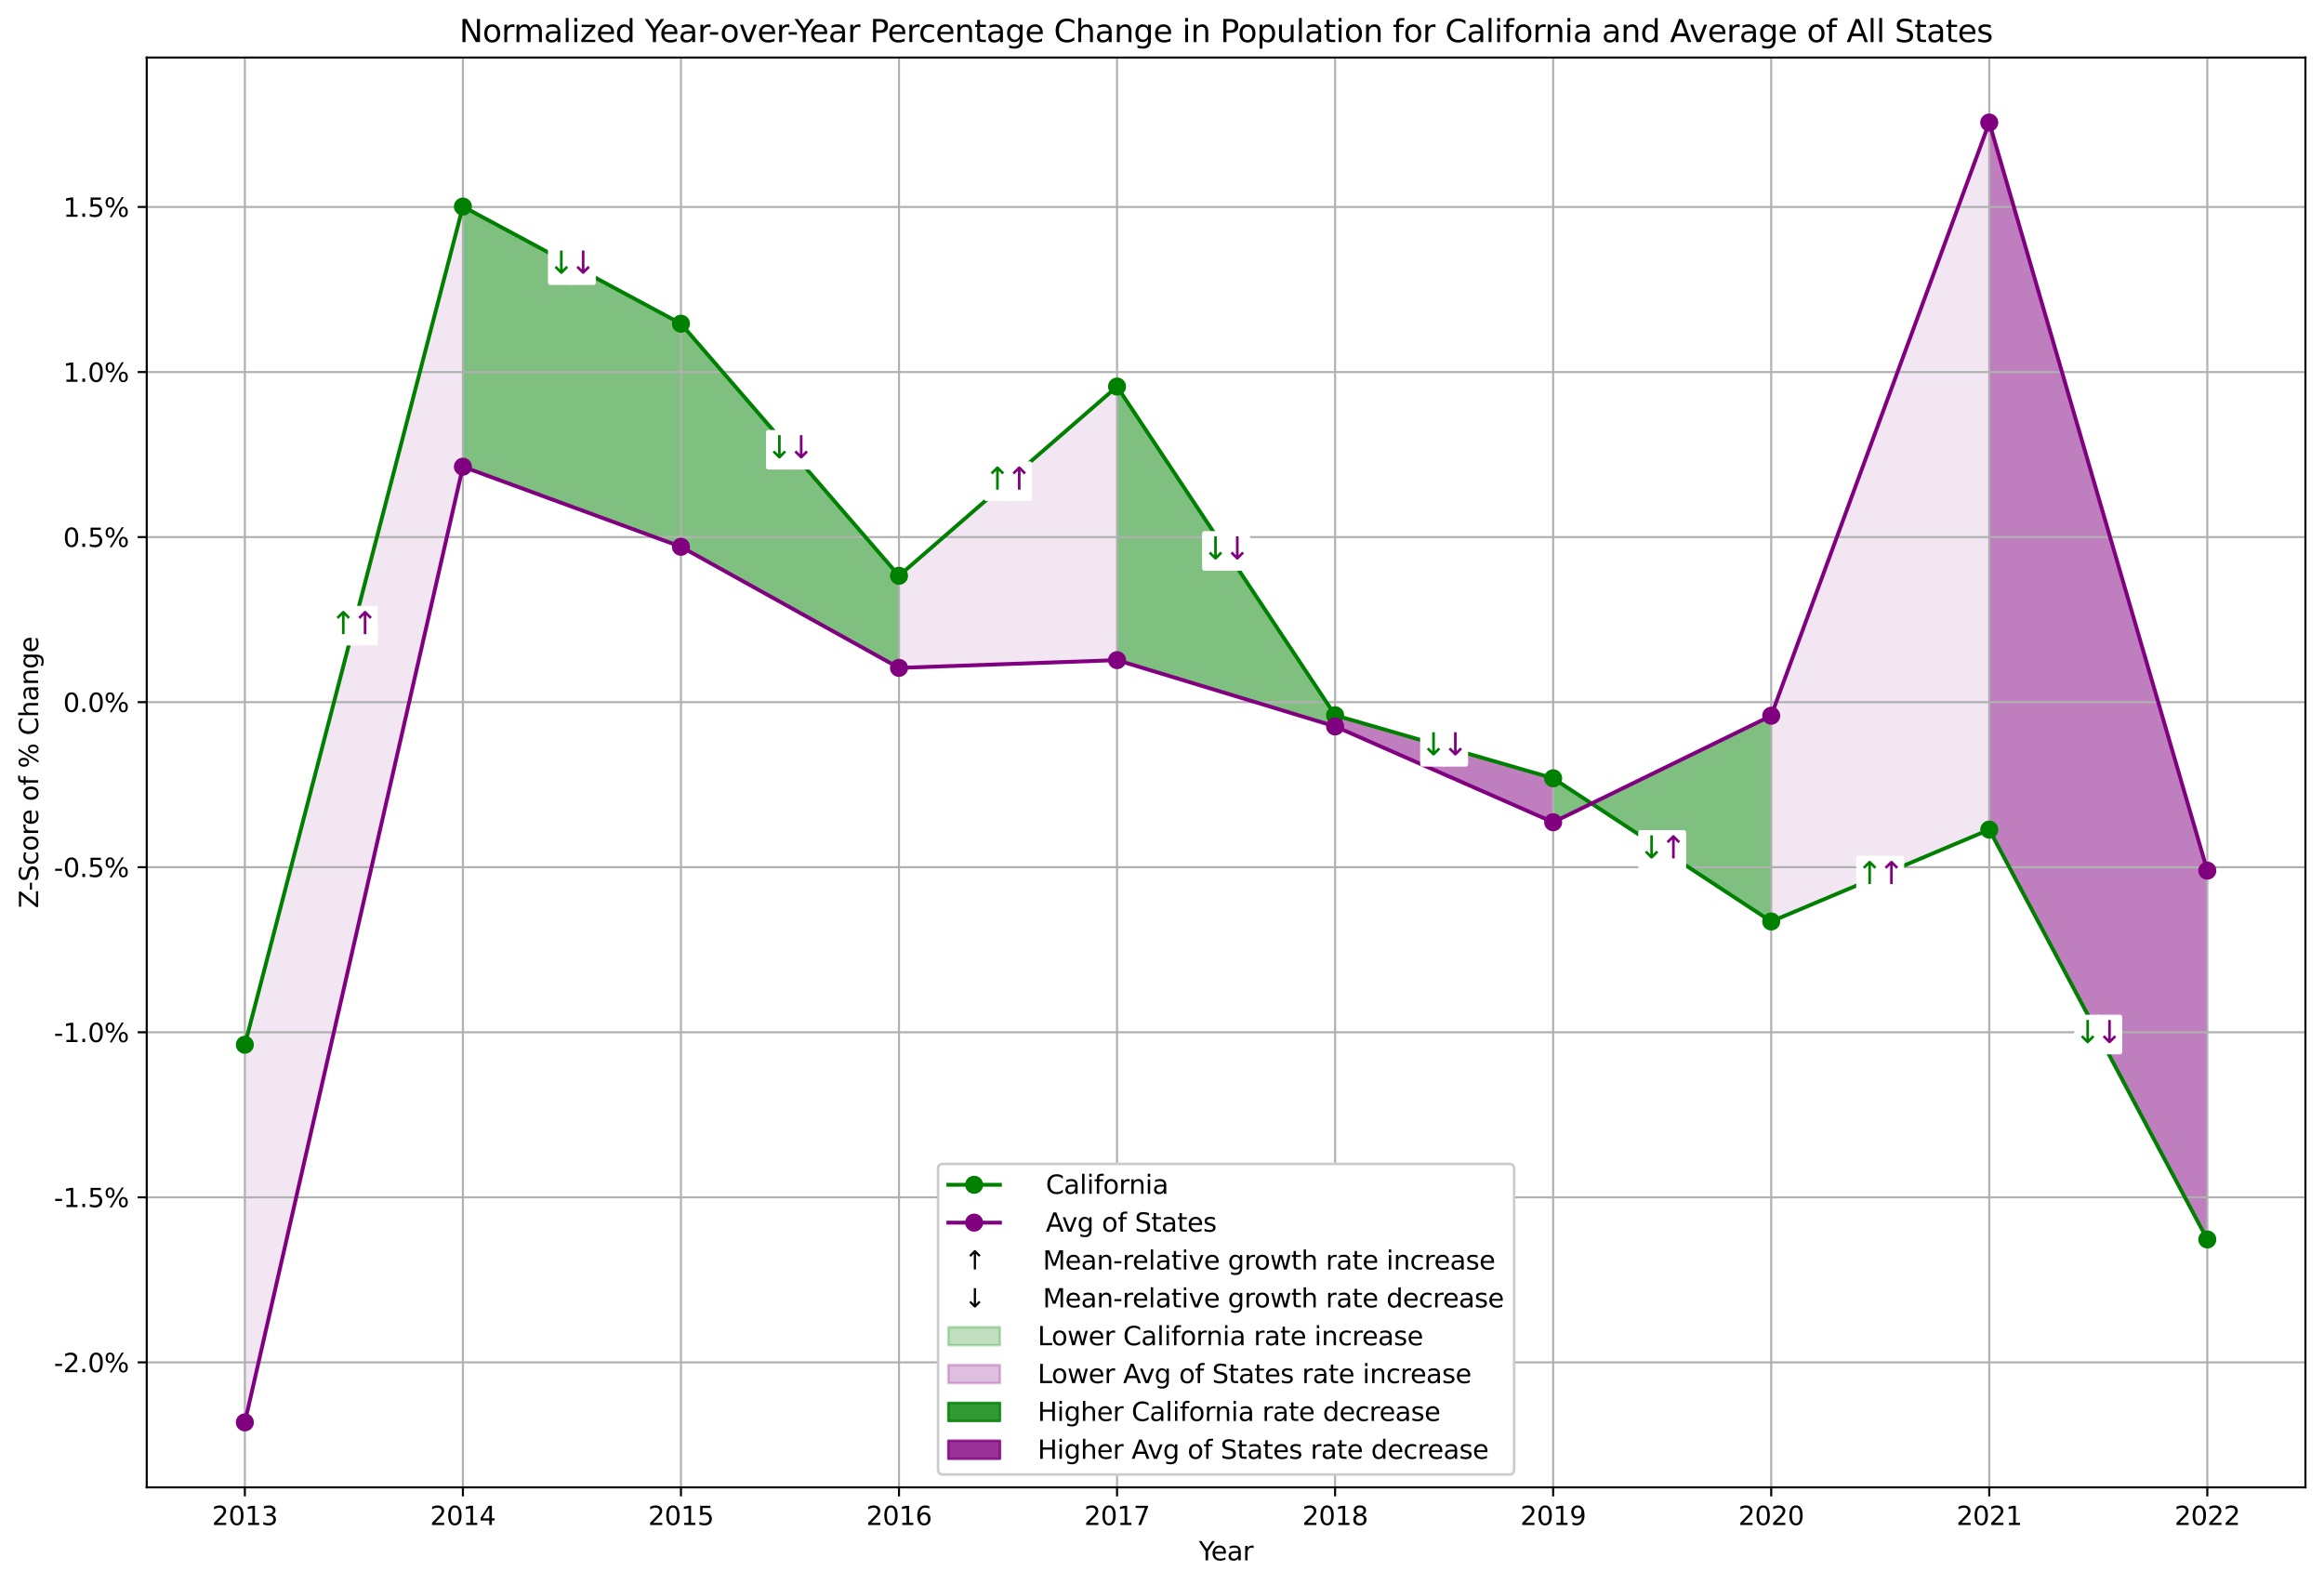 <?xml version="1.0" encoding="utf-8" standalone="no"?>
<!DOCTYPE svg PUBLIC "-//W3C//DTD SVG 1.1//EN"
  "http://www.w3.org/Graphics/SVG/1.1/DTD/svg11.dtd">
<svg xmlns:xlink="http://www.w3.org/1999/xlink" width="901.091pt" height="614.274pt" viewBox="0 0 901.091 614.274" xmlns="http://www.w3.org/2000/svg" version="1.1">
 <defs>
  <style type="text/css">*{stroke-linejoin: round; stroke-linecap: butt}</style>
 </defs>
 <g id="figure_1">
  <g id="patch_1">
   <path d="M 0 614.274 
L 901.091 614.274 
L 901.091 0 
L 0 0 
z
" style="fill: #ffffff"/>
  </g>
  <g id="axes_1">
   <g id="patch_2">
    <path d="M 56.891 576.718 
L 893.891 576.718 
L 893.891 22.318 
L 56.891 22.318 
z
" style="fill: #ffffff"/>
   </g>
   <g id="PolyCollection_1">
    <path d="M 94.936 551.518 
L 94.936 405.082 
L 179.482 80.092 
L 179.482 180.959 
L 179.482 180.959 
L 94.936 551.518 
z
" clip-path="url(#p726cdfb353)" style="fill: #800080; fill-opacity: 0.1"/>
   </g>
   <g id="PolyCollection_2">
    <path d="M 179.482 180.959 
L 179.482 80.092 
L 264.027 125.518 
L 264.027 212.005 
L 264.027 212.005 
L 179.482 180.959 
z
" clip-path="url(#p726cdfb353)" style="fill: #008000; fill-opacity: 0.5"/>
   </g>
   <g id="PolyCollection_3">
    <path d="M 264.027 212.005 
L 264.027 125.518 
L 348.572 223.255 
L 348.572 258.966 
L 348.572 258.966 
L 264.027 212.005 
z
" clip-path="url(#p726cdfb353)" style="fill: #008000; fill-opacity: 0.5"/>
   </g>
   <g id="PolyCollection_4">
    <path d="M 348.572 258.966 
L 348.572 223.255 
L 433.118 149.881 
L 433.118 255.959 
L 433.118 255.959 
L 348.572 258.966 
z
" clip-path="url(#p726cdfb353)" style="fill: #800080; fill-opacity: 0.1"/>
   </g>
   <g id="PolyCollection_5">
    <path d="M 433.118 255.959 
L 433.118 149.881 
L 517.663 277.331 
L 517.663 281.662 
L 517.663 281.662 
L 433.118 255.959 
z
" clip-path="url(#p726cdfb353)" style="fill: #008000; fill-opacity: 0.5"/>
   </g>
   <g id="PolyCollection_6">
    <path d="M 517.663 281.662 
L 517.663 277.331 
L 602.209 301.776 
L 602.209 318.822 
L 602.209 318.822 
L 517.663 281.662 
z
" clip-path="url(#p726cdfb353)" style="fill: #800080; fill-opacity: 0.5"/>
   </g>
   <g id="PolyCollection_7">
    <path d="M 602.209 318.822 
L 602.209 301.776 
L 686.754 357.306 
L 686.754 277.516 
L 686.754 277.516 
L 602.209 318.822 
z
" clip-path="url(#p726cdfb353)" style="fill: #008000; fill-opacity: 0.5"/>
   </g>
   <g id="PolyCollection_8">
    <path d="M 686.754 277.516 
L 686.754 357.306 
L 771.3 321.676 
L 771.3 47.518 
L 771.3 47.518 
L 686.754 277.516 
z
" clip-path="url(#p726cdfb353)" style="fill: #800080; fill-opacity: 0.1"/>
   </g>
   <g id="PolyCollection_9">
    <path d="M 771.3 47.518 
L 771.3 321.676 
L 855.845 480.588 
L 855.845 337.582 
L 855.845 337.582 
L 771.3 47.518 
z
" clip-path="url(#p726cdfb353)" style="fill: #800080; fill-opacity: 0.5"/>
   </g>
   <g id="matplotlib.axis_1">
    <g id="xtick_1">
     <g id="line2d_1">
      <path d="M 94.936 576.718 
L 94.936 22.318 
" clip-path="url(#p726cdfb353)" style="fill: none; stroke: #b0b0b0; stroke-width: 0.8; stroke-linecap: square"/>
     </g>
     <g id="line2d_2">
      <defs>
       <path id="m8baa611842" d="M 0 0 
L 0 3.5 
" style="stroke: #000000; stroke-width: 0.8"/>
      </defs>
      <g>
       <use xlink:href="#m8baa611842" x="94.936" y="576.718" style="stroke: #000000; stroke-width: 0.8"/>
      </g>
     </g>
     <g id="text_1">
      <!-- 2013 -->
      <g transform="translate(82.211 591.317) scale(0.1 -0.1)">
       <defs>
        <path id="DejaVuSans-32" d="M 1228 531 
L 3431 531 
L 3431 0 
L 469 0 
L 469 531 
Q 828 903 1448 1529 
Q 2069 2156 2228 2338 
Q 2531 2678 2651 2914 
Q 2772 3150 2772 3378 
Q 2772 3750 2511 3984 
Q 2250 4219 1831 4219 
Q 1534 4219 1204 4116 
Q 875 4013 500 3803 
L 500 4441 
Q 881 4594 1212 4672 
Q 1544 4750 1819 4750 
Q 2544 4750 2975 4387 
Q 3406 4025 3406 3419 
Q 3406 3131 3298 2873 
Q 3191 2616 2906 2266 
Q 2828 2175 2409 1742 
Q 1991 1309 1228 531 
z
" transform="scale(0.016)"/>
        <path id="DejaVuSans-30" d="M 2034 4250 
Q 1547 4250 1301 3770 
Q 1056 3291 1056 2328 
Q 1056 1369 1301 889 
Q 1547 409 2034 409 
Q 2525 409 2770 889 
Q 3016 1369 3016 2328 
Q 3016 3291 2770 3770 
Q 2525 4250 2034 4250 
z
M 2034 4750 
Q 2819 4750 3233 4129 
Q 3647 3509 3647 2328 
Q 3647 1150 3233 529 
Q 2819 -91 2034 -91 
Q 1250 -91 836 529 
Q 422 1150 422 2328 
Q 422 3509 836 4129 
Q 1250 4750 2034 4750 
z
" transform="scale(0.016)"/>
        <path id="DejaVuSans-31" d="M 794 531 
L 1825 531 
L 1825 4091 
L 703 3866 
L 703 4441 
L 1819 4666 
L 2450 4666 
L 2450 531 
L 3481 531 
L 3481 0 
L 794 0 
L 794 531 
z
" transform="scale(0.016)"/>
        <path id="DejaVuSans-33" d="M 2597 2516 
Q 3050 2419 3304 2112 
Q 3559 1806 3559 1356 
Q 3559 666 3084 287 
Q 2609 -91 1734 -91 
Q 1441 -91 1130 -33 
Q 819 25 488 141 
L 488 750 
Q 750 597 1062 519 
Q 1375 441 1716 441 
Q 2309 441 2620 675 
Q 2931 909 2931 1356 
Q 2931 1769 2642 2001 
Q 2353 2234 1838 2234 
L 1294 2234 
L 1294 2753 
L 1863 2753 
Q 2328 2753 2575 2939 
Q 2822 3125 2822 3475 
Q 2822 3834 2567 4026 
Q 2313 4219 1838 4219 
Q 1578 4219 1281 4162 
Q 984 4106 628 3988 
L 628 4550 
Q 988 4650 1302 4700 
Q 1616 4750 1894 4750 
Q 2613 4750 3031 4423 
Q 3450 4097 3450 3541 
Q 3450 3153 3228 2886 
Q 3006 2619 2597 2516 
z
" transform="scale(0.016)"/>
       </defs>
       <use xlink:href="#DejaVuSans-32"/>
       <use xlink:href="#DejaVuSans-30" x="63.623"/>
       <use xlink:href="#DejaVuSans-31" x="127.246"/>
       <use xlink:href="#DejaVuSans-33" x="190.869"/>
      </g>
     </g>
    </g>
    <g id="xtick_2">
     <g id="line2d_3">
      <path d="M 179.482 576.718 
L 179.482 22.318 
" clip-path="url(#p726cdfb353)" style="fill: none; stroke: #b0b0b0; stroke-width: 0.8; stroke-linecap: square"/>
     </g>
     <g id="line2d_4">
      <g>
       <use xlink:href="#m8baa611842" x="179.482" y="576.718" style="stroke: #000000; stroke-width: 0.8"/>
      </g>
     </g>
     <g id="text_2">
      <!-- 2014 -->
      <g transform="translate(166.757 591.317) scale(0.1 -0.1)">
       <defs>
        <path id="DejaVuSans-34" d="M 2419 4116 
L 825 1625 
L 2419 1625 
L 2419 4116 
z
M 2253 4666 
L 3047 4666 
L 3047 1625 
L 3713 1625 
L 3713 1100 
L 3047 1100 
L 3047 0 
L 2419 0 
L 2419 1100 
L 313 1100 
L 313 1709 
L 2253 4666 
z
" transform="scale(0.016)"/>
       </defs>
       <use xlink:href="#DejaVuSans-32"/>
       <use xlink:href="#DejaVuSans-30" x="63.623"/>
       <use xlink:href="#DejaVuSans-31" x="127.246"/>
       <use xlink:href="#DejaVuSans-34" x="190.869"/>
      </g>
     </g>
    </g>
    <g id="xtick_3">
     <g id="line2d_5">
      <path d="M 264.027 576.718 
L 264.027 22.318 
" clip-path="url(#p726cdfb353)" style="fill: none; stroke: #b0b0b0; stroke-width: 0.8; stroke-linecap: square"/>
     </g>
     <g id="line2d_6">
      <g>
       <use xlink:href="#m8baa611842" x="264.027" y="576.718" style="stroke: #000000; stroke-width: 0.8"/>
      </g>
     </g>
     <g id="text_3">
      <!-- 2015 -->
      <g transform="translate(251.302 591.317) scale(0.1 -0.1)">
       <defs>
        <path id="DejaVuSans-35" d="M 691 4666 
L 3169 4666 
L 3169 4134 
L 1269 4134 
L 1269 2991 
Q 1406 3038 1543 3061 
Q 1681 3084 1819 3084 
Q 2600 3084 3056 2656 
Q 3513 2228 3513 1497 
Q 3513 744 3044 326 
Q 2575 -91 1722 -91 
Q 1428 -91 1123 -41 
Q 819 9 494 109 
L 494 744 
Q 775 591 1075 516 
Q 1375 441 1709 441 
Q 2250 441 2565 725 
Q 2881 1009 2881 1497 
Q 2881 1984 2565 2268 
Q 2250 2553 1709 2553 
Q 1456 2553 1204 2497 
Q 953 2441 691 2322 
L 691 4666 
z
" transform="scale(0.016)"/>
       </defs>
       <use xlink:href="#DejaVuSans-32"/>
       <use xlink:href="#DejaVuSans-30" x="63.623"/>
       <use xlink:href="#DejaVuSans-31" x="127.246"/>
       <use xlink:href="#DejaVuSans-35" x="190.869"/>
      </g>
     </g>
    </g>
    <g id="xtick_4">
     <g id="line2d_7">
      <path d="M 348.572 576.718 
L 348.572 22.318 
" clip-path="url(#p726cdfb353)" style="fill: none; stroke: #b0b0b0; stroke-width: 0.8; stroke-linecap: square"/>
     </g>
     <g id="line2d_8">
      <g>
       <use xlink:href="#m8baa611842" x="348.572" y="576.718" style="stroke: #000000; stroke-width: 0.8"/>
      </g>
     </g>
     <g id="text_4">
      <!-- 2016 -->
      <g transform="translate(335.847 591.317) scale(0.1 -0.1)">
       <defs>
        <path id="DejaVuSans-36" d="M 2113 2584 
Q 1688 2584 1439 2293 
Q 1191 2003 1191 1497 
Q 1191 994 1439 701 
Q 1688 409 2113 409 
Q 2538 409 2786 701 
Q 3034 994 3034 1497 
Q 3034 2003 2786 2293 
Q 2538 2584 2113 2584 
z
M 3366 4563 
L 3366 3988 
Q 3128 4100 2886 4159 
Q 2644 4219 2406 4219 
Q 1781 4219 1451 3797 
Q 1122 3375 1075 2522 
Q 1259 2794 1537 2939 
Q 1816 3084 2150 3084 
Q 2853 3084 3261 2657 
Q 3669 2231 3669 1497 
Q 3669 778 3244 343 
Q 2819 -91 2113 -91 
Q 1303 -91 875 529 
Q 447 1150 447 2328 
Q 447 3434 972 4092 
Q 1497 4750 2381 4750 
Q 2619 4750 2861 4703 
Q 3103 4656 3366 4563 
z
" transform="scale(0.016)"/>
       </defs>
       <use xlink:href="#DejaVuSans-32"/>
       <use xlink:href="#DejaVuSans-30" x="63.623"/>
       <use xlink:href="#DejaVuSans-31" x="127.246"/>
       <use xlink:href="#DejaVuSans-36" x="190.869"/>
      </g>
     </g>
    </g>
    <g id="xtick_5">
     <g id="line2d_9">
      <path d="M 433.118 576.718 
L 433.118 22.318 
" clip-path="url(#p726cdfb353)" style="fill: none; stroke: #b0b0b0; stroke-width: 0.8; stroke-linecap: square"/>
     </g>
     <g id="line2d_10">
      <g>
       <use xlink:href="#m8baa611842" x="433.118" y="576.718" style="stroke: #000000; stroke-width: 0.8"/>
      </g>
     </g>
     <g id="text_5">
      <!-- 2017 -->
      <g transform="translate(420.393 591.317) scale(0.1 -0.1)">
       <defs>
        <path id="DejaVuSans-37" d="M 525 4666 
L 3525 4666 
L 3525 4397 
L 1831 0 
L 1172 0 
L 2766 4134 
L 525 4134 
L 525 4666 
z
" transform="scale(0.016)"/>
       </defs>
       <use xlink:href="#DejaVuSans-32"/>
       <use xlink:href="#DejaVuSans-30" x="63.623"/>
       <use xlink:href="#DejaVuSans-31" x="127.246"/>
       <use xlink:href="#DejaVuSans-37" x="190.869"/>
      </g>
     </g>
    </g>
    <g id="xtick_6">
     <g id="line2d_11">
      <path d="M 517.663 576.718 
L 517.663 22.318 
" clip-path="url(#p726cdfb353)" style="fill: none; stroke: #b0b0b0; stroke-width: 0.8; stroke-linecap: square"/>
     </g>
     <g id="line2d_12">
      <g>
       <use xlink:href="#m8baa611842" x="517.663" y="576.718" style="stroke: #000000; stroke-width: 0.8"/>
      </g>
     </g>
     <g id="text_6">
      <!-- 2018 -->
      <g transform="translate(504.938 591.317) scale(0.1 -0.1)">
       <defs>
        <path id="DejaVuSans-38" d="M 2034 2216 
Q 1584 2216 1326 1975 
Q 1069 1734 1069 1313 
Q 1069 891 1326 650 
Q 1584 409 2034 409 
Q 2484 409 2743 651 
Q 3003 894 3003 1313 
Q 3003 1734 2745 1975 
Q 2488 2216 2034 2216 
z
M 1403 2484 
Q 997 2584 770 2862 
Q 544 3141 544 3541 
Q 544 4100 942 4425 
Q 1341 4750 2034 4750 
Q 2731 4750 3128 4425 
Q 3525 4100 3525 3541 
Q 3525 3141 3298 2862 
Q 3072 2584 2669 2484 
Q 3125 2378 3379 2068 
Q 3634 1759 3634 1313 
Q 3634 634 3220 271 
Q 2806 -91 2034 -91 
Q 1263 -91 848 271 
Q 434 634 434 1313 
Q 434 1759 690 2068 
Q 947 2378 1403 2484 
z
M 1172 3481 
Q 1172 3119 1398 2916 
Q 1625 2713 2034 2713 
Q 2441 2713 2670 2916 
Q 2900 3119 2900 3481 
Q 2900 3844 2670 4047 
Q 2441 4250 2034 4250 
Q 1625 4250 1398 4047 
Q 1172 3844 1172 3481 
z
" transform="scale(0.016)"/>
       </defs>
       <use xlink:href="#DejaVuSans-32"/>
       <use xlink:href="#DejaVuSans-30" x="63.623"/>
       <use xlink:href="#DejaVuSans-31" x="127.246"/>
       <use xlink:href="#DejaVuSans-38" x="190.869"/>
      </g>
     </g>
    </g>
    <g id="xtick_7">
     <g id="line2d_13">
      <path d="M 602.209 576.718 
L 602.209 22.318 
" clip-path="url(#p726cdfb353)" style="fill: none; stroke: #b0b0b0; stroke-width: 0.8; stroke-linecap: square"/>
     </g>
     <g id="line2d_14">
      <g>
       <use xlink:href="#m8baa611842" x="602.209" y="576.718" style="stroke: #000000; stroke-width: 0.8"/>
      </g>
     </g>
     <g id="text_7">
      <!-- 2019 -->
      <g transform="translate(589.484 591.317) scale(0.1 -0.1)">
       <defs>
        <path id="DejaVuSans-39" d="M 703 97 
L 703 672 
Q 941 559 1184 500 
Q 1428 441 1663 441 
Q 2288 441 2617 861 
Q 2947 1281 2994 2138 
Q 2813 1869 2534 1725 
Q 2256 1581 1919 1581 
Q 1219 1581 811 2004 
Q 403 2428 403 3163 
Q 403 3881 828 4315 
Q 1253 4750 1959 4750 
Q 2769 4750 3195 4129 
Q 3622 3509 3622 2328 
Q 3622 1225 3098 567 
Q 2575 -91 1691 -91 
Q 1453 -91 1209 -44 
Q 966 3 703 97 
z
M 1959 2075 
Q 2384 2075 2632 2365 
Q 2881 2656 2881 3163 
Q 2881 3666 2632 3958 
Q 2384 4250 1959 4250 
Q 1534 4250 1286 3958 
Q 1038 3666 1038 3163 
Q 1038 2656 1286 2365 
Q 1534 2075 1959 2075 
z
" transform="scale(0.016)"/>
       </defs>
       <use xlink:href="#DejaVuSans-32"/>
       <use xlink:href="#DejaVuSans-30" x="63.623"/>
       <use xlink:href="#DejaVuSans-31" x="127.246"/>
       <use xlink:href="#DejaVuSans-39" x="190.869"/>
      </g>
     </g>
    </g>
    <g id="xtick_8">
     <g id="line2d_15">
      <path d="M 686.754 576.718 
L 686.754 22.318 
" clip-path="url(#p726cdfb353)" style="fill: none; stroke: #b0b0b0; stroke-width: 0.8; stroke-linecap: square"/>
     </g>
     <g id="line2d_16">
      <g>
       <use xlink:href="#m8baa611842" x="686.754" y="576.718" style="stroke: #000000; stroke-width: 0.8"/>
      </g>
     </g>
     <g id="text_8">
      <!-- 2020 -->
      <g transform="translate(674.029 591.317) scale(0.1 -0.1)">
       <use xlink:href="#DejaVuSans-32"/>
       <use xlink:href="#DejaVuSans-30" x="63.623"/>
       <use xlink:href="#DejaVuSans-32" x="127.246"/>
       <use xlink:href="#DejaVuSans-30" x="190.869"/>
      </g>
     </g>
    </g>
    <g id="xtick_9">
     <g id="line2d_17">
      <path d="M 771.3 576.718 
L 771.3 22.318 
" clip-path="url(#p726cdfb353)" style="fill: none; stroke: #b0b0b0; stroke-width: 0.8; stroke-linecap: square"/>
     </g>
     <g id="line2d_18">
      <g>
       <use xlink:href="#m8baa611842" x="771.3" y="576.718" style="stroke: #000000; stroke-width: 0.8"/>
      </g>
     </g>
     <g id="text_9">
      <!-- 2021 -->
      <g transform="translate(758.575 591.317) scale(0.1 -0.1)">
       <use xlink:href="#DejaVuSans-32"/>
       <use xlink:href="#DejaVuSans-30" x="63.623"/>
       <use xlink:href="#DejaVuSans-32" x="127.246"/>
       <use xlink:href="#DejaVuSans-31" x="190.869"/>
      </g>
     </g>
    </g>
    <g id="xtick_10">
     <g id="line2d_19">
      <path d="M 855.845 576.718 
L 855.845 22.318 
" clip-path="url(#p726cdfb353)" style="fill: none; stroke: #b0b0b0; stroke-width: 0.8; stroke-linecap: square"/>
     </g>
     <g id="line2d_20">
      <g>
       <use xlink:href="#m8baa611842" x="855.845" y="576.718" style="stroke: #000000; stroke-width: 0.8"/>
      </g>
     </g>
     <g id="text_10">
      <!-- 2022 -->
      <g transform="translate(843.12 591.317) scale(0.1 -0.1)">
       <use xlink:href="#DejaVuSans-32"/>
       <use xlink:href="#DejaVuSans-30" x="63.623"/>
       <use xlink:href="#DejaVuSans-32" x="127.246"/>
       <use xlink:href="#DejaVuSans-32" x="190.869"/>
      </g>
     </g>
    </g>
    <g id="text_11">
     <!-- Year -->
     <g transform="translate(464.803 604.995) scale(0.1 -0.1)">
      <defs>
       <path id="DejaVuSans-59" d="M -13 4666 
L 666 4666 
L 1959 2747 
L 3244 4666 
L 3922 4666 
L 2272 2222 
L 2272 0 
L 1638 0 
L 1638 2222 
L -13 4666 
z
" transform="scale(0.016)"/>
       <path id="DejaVuSans-65" d="M 3597 1894 
L 3597 1613 
L 953 1613 
Q 991 1019 1311 708 
Q 1631 397 2203 397 
Q 2534 397 2845 478 
Q 3156 559 3463 722 
L 3463 178 
Q 3153 47 2828 -22 
Q 2503 -91 2169 -91 
Q 1331 -91 842 396 
Q 353 884 353 1716 
Q 353 2575 817 3079 
Q 1281 3584 2069 3584 
Q 2775 3584 3186 3129 
Q 3597 2675 3597 1894 
z
M 3022 2063 
Q 3016 2534 2758 2815 
Q 2500 3097 2075 3097 
Q 1594 3097 1305 2825 
Q 1016 2553 972 2059 
L 3022 2063 
z
" transform="scale(0.016)"/>
       <path id="DejaVuSans-61" d="M 2194 1759 
Q 1497 1759 1228 1600 
Q 959 1441 959 1056 
Q 959 750 1161 570 
Q 1363 391 1709 391 
Q 2188 391 2477 730 
Q 2766 1069 2766 1631 
L 2766 1759 
L 2194 1759 
z
M 3341 1997 
L 3341 0 
L 2766 0 
L 2766 531 
Q 2569 213 2275 61 
Q 1981 -91 1556 -91 
Q 1019 -91 701 211 
Q 384 513 384 1019 
Q 384 1609 779 1909 
Q 1175 2209 1959 2209 
L 2766 2209 
L 2766 2266 
Q 2766 2663 2505 2880 
Q 2244 3097 1772 3097 
Q 1472 3097 1187 3025 
Q 903 2953 641 2809 
L 641 3341 
Q 956 3463 1253 3523 
Q 1550 3584 1831 3584 
Q 2591 3584 2966 3190 
Q 3341 2797 3341 1997 
z
" transform="scale(0.016)"/>
       <path id="DejaVuSans-72" d="M 2631 2963 
Q 2534 3019 2420 3045 
Q 2306 3072 2169 3072 
Q 1681 3072 1420 2755 
Q 1159 2438 1159 1844 
L 1159 0 
L 581 0 
L 581 3500 
L 1159 3500 
L 1159 2956 
Q 1341 3275 1631 3429 
Q 1922 3584 2338 3584 
Q 2397 3584 2469 3576 
Q 2541 3569 2628 3553 
L 2631 2963 
z
" transform="scale(0.016)"/>
      </defs>
      <use xlink:href="#DejaVuSans-59"/>
      <use xlink:href="#DejaVuSans-65" x="47.834"/>
      <use xlink:href="#DejaVuSans-61" x="109.357"/>
      <use xlink:href="#DejaVuSans-72" x="170.637"/>
     </g>
    </g>
   </g>
   <g id="matplotlib.axis_2">
    <g id="ytick_1">
     <g id="line2d_21">
      <path d="M 56.891 528.249 
L 893.891 528.249 
" clip-path="url(#p726cdfb353)" style="fill: none; stroke: #b0b0b0; stroke-width: 0.8; stroke-linecap: square"/>
     </g>
     <g id="line2d_22">
      <defs>
       <path id="m99a7d64b6e" d="M 0 0 
L -3.5 0 
" style="stroke: #000000; stroke-width: 0.8"/>
      </defs>
      <g>
       <use xlink:href="#m99a7d64b6e" x="56.891" y="528.249" style="stroke: #000000; stroke-width: 0.8"/>
      </g>
     </g>
     <g id="text_12">
      <!-- -2.0% -->
      <g transform="translate(20.878 532.048) scale(0.1 -0.1)">
       <defs>
        <path id="DejaVuSans-2d" d="M 313 2009 
L 1997 2009 
L 1997 1497 
L 313 1497 
L 313 2009 
z
" transform="scale(0.016)"/>
        <path id="DejaVuSans-2e" d="M 684 794 
L 1344 794 
L 1344 0 
L 684 0 
L 684 794 
z
" transform="scale(0.016)"/>
        <path id="DejaVuSans-25" d="M 4653 2053 
Q 4381 2053 4226 1822 
Q 4072 1591 4072 1178 
Q 4072 772 4226 539 
Q 4381 306 4653 306 
Q 4919 306 5073 539 
Q 5228 772 5228 1178 
Q 5228 1588 5073 1820 
Q 4919 2053 4653 2053 
z
M 4653 2450 
Q 5147 2450 5437 2106 
Q 5728 1763 5728 1178 
Q 5728 594 5436 251 
Q 5144 -91 4653 -91 
Q 4153 -91 3862 251 
Q 3572 594 3572 1178 
Q 3572 1766 3864 2108 
Q 4156 2450 4653 2450 
z
M 1428 4353 
Q 1159 4353 1004 4120 
Q 850 3888 850 3481 
Q 850 3069 1003 2837 
Q 1156 2606 1428 2606 
Q 1700 2606 1854 2837 
Q 2009 3069 2009 3481 
Q 2009 3884 1853 4118 
Q 1697 4353 1428 4353 
z
M 4250 4750 
L 4750 4750 
L 1831 -91 
L 1331 -91 
L 4250 4750 
z
M 1428 4750 
Q 1922 4750 2215 4408 
Q 2509 4066 2509 3481 
Q 2509 2891 2217 2550 
Q 1925 2209 1428 2209 
Q 931 2209 642 2551 
Q 353 2894 353 3481 
Q 353 4063 643 4406 
Q 934 4750 1428 4750 
z
" transform="scale(0.016)"/>
       </defs>
       <use xlink:href="#DejaVuSans-2d"/>
       <use xlink:href="#DejaVuSans-32" x="36.084"/>
       <use xlink:href="#DejaVuSans-2e" x="99.707"/>
       <use xlink:href="#DejaVuSans-30" x="131.494"/>
       <use xlink:href="#DejaVuSans-25" x="195.117"/>
      </g>
     </g>
    </g>
    <g id="ytick_2">
     <g id="line2d_23">
      <path d="M 56.891 464.249 
L 893.891 464.249 
" clip-path="url(#p726cdfb353)" style="fill: none; stroke: #b0b0b0; stroke-width: 0.8; stroke-linecap: square"/>
     </g>
     <g id="line2d_24">
      <g>
       <use xlink:href="#m99a7d64b6e" x="56.891" y="464.249" style="stroke: #000000; stroke-width: 0.8"/>
      </g>
     </g>
     <g id="text_13">
      <!-- -1.5% -->
      <g transform="translate(20.878 468.048) scale(0.1 -0.1)">
       <use xlink:href="#DejaVuSans-2d"/>
       <use xlink:href="#DejaVuSans-31" x="36.084"/>
       <use xlink:href="#DejaVuSans-2e" x="99.707"/>
       <use xlink:href="#DejaVuSans-35" x="131.494"/>
       <use xlink:href="#DejaVuSans-25" x="195.117"/>
      </g>
     </g>
    </g>
    <g id="ytick_3">
     <g id="line2d_25">
      <path d="M 56.891 400.25 
L 893.891 400.25 
" clip-path="url(#p726cdfb353)" style="fill: none; stroke: #b0b0b0; stroke-width: 0.8; stroke-linecap: square"/>
     </g>
     <g id="line2d_26">
      <g>
       <use xlink:href="#m99a7d64b6e" x="56.891" y="400.25" style="stroke: #000000; stroke-width: 0.8"/>
      </g>
     </g>
     <g id="text_14">
      <!-- -1.0% -->
      <g transform="translate(20.878 404.049) scale(0.1 -0.1)">
       <use xlink:href="#DejaVuSans-2d"/>
       <use xlink:href="#DejaVuSans-31" x="36.084"/>
       <use xlink:href="#DejaVuSans-2e" x="99.707"/>
       <use xlink:href="#DejaVuSans-30" x="131.494"/>
       <use xlink:href="#DejaVuSans-25" x="195.117"/>
      </g>
     </g>
    </g>
    <g id="ytick_4">
     <g id="line2d_27">
      <path d="M 56.891 336.25 
L 893.891 336.25 
" clip-path="url(#p726cdfb353)" style="fill: none; stroke: #b0b0b0; stroke-width: 0.8; stroke-linecap: square"/>
     </g>
     <g id="line2d_28">
      <g>
       <use xlink:href="#m99a7d64b6e" x="56.891" y="336.25" style="stroke: #000000; stroke-width: 0.8"/>
      </g>
     </g>
     <g id="text_15">
      <!-- -0.5% -->
      <g transform="translate(20.878 340.049) scale(0.1 -0.1)">
       <use xlink:href="#DejaVuSans-2d"/>
       <use xlink:href="#DejaVuSans-30" x="36.084"/>
       <use xlink:href="#DejaVuSans-2e" x="99.707"/>
       <use xlink:href="#DejaVuSans-35" x="131.494"/>
       <use xlink:href="#DejaVuSans-25" x="195.117"/>
      </g>
     </g>
    </g>
    <g id="ytick_5">
     <g id="line2d_29">
      <path d="M 56.891 272.251 
L 893.891 272.251 
" clip-path="url(#p726cdfb353)" style="fill: none; stroke: #b0b0b0; stroke-width: 0.8; stroke-linecap: square"/>
     </g>
     <g id="line2d_30">
      <g>
       <use xlink:href="#m99a7d64b6e" x="56.891" y="272.251" style="stroke: #000000; stroke-width: 0.8"/>
      </g>
     </g>
     <g id="text_16">
      <!-- 0.0% -->
      <g transform="translate(24.486 276.05) scale(0.1 -0.1)">
       <use xlink:href="#DejaVuSans-30"/>
       <use xlink:href="#DejaVuSans-2e" x="63.623"/>
       <use xlink:href="#DejaVuSans-30" x="95.41"/>
       <use xlink:href="#DejaVuSans-25" x="159.033"/>
      </g>
     </g>
    </g>
    <g id="ytick_6">
     <g id="line2d_31">
      <path d="M 56.891 208.251 
L 893.891 208.251 
" clip-path="url(#p726cdfb353)" style="fill: none; stroke: #b0b0b0; stroke-width: 0.8; stroke-linecap: square"/>
     </g>
     <g id="line2d_32">
      <g>
       <use xlink:href="#m99a7d64b6e" x="56.891" y="208.251" style="stroke: #000000; stroke-width: 0.8"/>
      </g>
     </g>
     <g id="text_17">
      <!-- 0.5% -->
      <g transform="translate(24.486 212.05) scale(0.1 -0.1)">
       <use xlink:href="#DejaVuSans-30"/>
       <use xlink:href="#DejaVuSans-2e" x="63.623"/>
       <use xlink:href="#DejaVuSans-35" x="95.41"/>
       <use xlink:href="#DejaVuSans-25" x="159.033"/>
      </g>
     </g>
    </g>
    <g id="ytick_7">
     <g id="line2d_33">
      <path d="M 56.891 144.252 
L 893.891 144.252 
" clip-path="url(#p726cdfb353)" style="fill: none; stroke: #b0b0b0; stroke-width: 0.8; stroke-linecap: square"/>
     </g>
     <g id="line2d_34">
      <g>
       <use xlink:href="#m99a7d64b6e" x="56.891" y="144.252" style="stroke: #000000; stroke-width: 0.8"/>
      </g>
     </g>
     <g id="text_18">
      <!-- 1.0% -->
      <g transform="translate(24.486 148.051) scale(0.1 -0.1)">
       <use xlink:href="#DejaVuSans-31"/>
       <use xlink:href="#DejaVuSans-2e" x="63.623"/>
       <use xlink:href="#DejaVuSans-30" x="95.41"/>
       <use xlink:href="#DejaVuSans-25" x="159.033"/>
      </g>
     </g>
    </g>
    <g id="ytick_8">
     <g id="line2d_35">
      <path d="M 56.891 80.252 
L 893.891 80.252 
" clip-path="url(#p726cdfb353)" style="fill: none; stroke: #b0b0b0; stroke-width: 0.8; stroke-linecap: square"/>
     </g>
     <g id="line2d_36">
      <g>
       <use xlink:href="#m99a7d64b6e" x="56.891" y="80.252" style="stroke: #000000; stroke-width: 0.8"/>
      </g>
     </g>
     <g id="text_19">
      <!-- 1.5% -->
      <g transform="translate(24.486 84.051) scale(0.1 -0.1)">
       <use xlink:href="#DejaVuSans-31"/>
       <use xlink:href="#DejaVuSans-2e" x="63.623"/>
       <use xlink:href="#DejaVuSans-35" x="95.41"/>
       <use xlink:href="#DejaVuSans-25" x="159.033"/>
      </g>
     </g>
    </g>
    <g id="text_20">
     <!-- Z-Score of % Change -->
     <g transform="translate(14.798 352.143) rotate(-90) scale(0.1 -0.1)">
      <defs>
       <path id="DejaVuSans-5a" d="M 359 4666 
L 4025 4666 
L 4025 4184 
L 1075 531 
L 4097 531 
L 4097 0 
L 288 0 
L 288 481 
L 3238 4134 
L 359 4134 
L 359 4666 
z
" transform="scale(0.016)"/>
       <path id="DejaVuSans-53" d="M 3425 4513 
L 3425 3897 
Q 3066 4069 2747 4153 
Q 2428 4238 2131 4238 
Q 1616 4238 1336 4038 
Q 1056 3838 1056 3469 
Q 1056 3159 1242 3001 
Q 1428 2844 1947 2747 
L 2328 2669 
Q 3034 2534 3370 2195 
Q 3706 1856 3706 1288 
Q 3706 609 3251 259 
Q 2797 -91 1919 -91 
Q 1588 -91 1214 -16 
Q 841 59 441 206 
L 441 856 
Q 825 641 1194 531 
Q 1563 422 1919 422 
Q 2459 422 2753 634 
Q 3047 847 3047 1241 
Q 3047 1584 2836 1778 
Q 2625 1972 2144 2069 
L 1759 2144 
Q 1053 2284 737 2584 
Q 422 2884 422 3419 
Q 422 4038 858 4394 
Q 1294 4750 2059 4750 
Q 2388 4750 2728 4690 
Q 3069 4631 3425 4513 
z
" transform="scale(0.016)"/>
       <path id="DejaVuSans-63" d="M 3122 3366 
L 3122 2828 
Q 2878 2963 2633 3030 
Q 2388 3097 2138 3097 
Q 1578 3097 1268 2742 
Q 959 2388 959 1747 
Q 959 1106 1268 751 
Q 1578 397 2138 397 
Q 2388 397 2633 464 
Q 2878 531 3122 666 
L 3122 134 
Q 2881 22 2623 -34 
Q 2366 -91 2075 -91 
Q 1284 -91 818 406 
Q 353 903 353 1747 
Q 353 2603 823 3093 
Q 1294 3584 2113 3584 
Q 2378 3584 2631 3529 
Q 2884 3475 3122 3366 
z
" transform="scale(0.016)"/>
       <path id="DejaVuSans-6f" d="M 1959 3097 
Q 1497 3097 1228 2736 
Q 959 2375 959 1747 
Q 959 1119 1226 758 
Q 1494 397 1959 397 
Q 2419 397 2687 759 
Q 2956 1122 2956 1747 
Q 2956 2369 2687 2733 
Q 2419 3097 1959 3097 
z
M 1959 3584 
Q 2709 3584 3137 3096 
Q 3566 2609 3566 1747 
Q 3566 888 3137 398 
Q 2709 -91 1959 -91 
Q 1206 -91 779 398 
Q 353 888 353 1747 
Q 353 2609 779 3096 
Q 1206 3584 1959 3584 
z
" transform="scale(0.016)"/>
       <path id="DejaVuSans-20" transform="scale(0.016)"/>
       <path id="DejaVuSans-66" d="M 2375 4863 
L 2375 4384 
L 1825 4384 
Q 1516 4384 1395 4259 
Q 1275 4134 1275 3809 
L 1275 3500 
L 2222 3500 
L 2222 3053 
L 1275 3053 
L 1275 0 
L 697 0 
L 697 3053 
L 147 3053 
L 147 3500 
L 697 3500 
L 697 3744 
Q 697 4328 969 4595 
Q 1241 4863 1831 4863 
L 2375 4863 
z
" transform="scale(0.016)"/>
       <path id="DejaVuSans-43" d="M 4122 4306 
L 4122 3641 
Q 3803 3938 3442 4084 
Q 3081 4231 2675 4231 
Q 1875 4231 1450 3742 
Q 1025 3253 1025 2328 
Q 1025 1406 1450 917 
Q 1875 428 2675 428 
Q 3081 428 3442 575 
Q 3803 722 4122 1019 
L 4122 359 
Q 3791 134 3420 21 
Q 3050 -91 2638 -91 
Q 1578 -91 968 557 
Q 359 1206 359 2328 
Q 359 3453 968 4101 
Q 1578 4750 2638 4750 
Q 3056 4750 3426 4639 
Q 3797 4528 4122 4306 
z
" transform="scale(0.016)"/>
       <path id="DejaVuSans-68" d="M 3513 2113 
L 3513 0 
L 2938 0 
L 2938 2094 
Q 2938 2591 2744 2837 
Q 2550 3084 2163 3084 
Q 1697 3084 1428 2787 
Q 1159 2491 1159 1978 
L 1159 0 
L 581 0 
L 581 4863 
L 1159 4863 
L 1159 2956 
Q 1366 3272 1645 3428 
Q 1925 3584 2291 3584 
Q 2894 3584 3203 3211 
Q 3513 2838 3513 2113 
z
" transform="scale(0.016)"/>
       <path id="DejaVuSans-6e" d="M 3513 2113 
L 3513 0 
L 2938 0 
L 2938 2094 
Q 2938 2591 2744 2837 
Q 2550 3084 2163 3084 
Q 1697 3084 1428 2787 
Q 1159 2491 1159 1978 
L 1159 0 
L 581 0 
L 581 3500 
L 1159 3500 
L 1159 2956 
Q 1366 3272 1645 3428 
Q 1925 3584 2291 3584 
Q 2894 3584 3203 3211 
Q 3513 2838 3513 2113 
z
" transform="scale(0.016)"/>
       <path id="DejaVuSans-67" d="M 2906 1791 
Q 2906 2416 2648 2759 
Q 2391 3103 1925 3103 
Q 1463 3103 1205 2759 
Q 947 2416 947 1791 
Q 947 1169 1205 825 
Q 1463 481 1925 481 
Q 2391 481 2648 825 
Q 2906 1169 2906 1791 
z
M 3481 434 
Q 3481 -459 3084 -895 
Q 2688 -1331 1869 -1331 
Q 1566 -1331 1297 -1286 
Q 1028 -1241 775 -1147 
L 775 -588 
Q 1028 -725 1275 -790 
Q 1522 -856 1778 -856 
Q 2344 -856 2625 -561 
Q 2906 -266 2906 331 
L 2906 616 
Q 2728 306 2450 153 
Q 2172 0 1784 0 
Q 1141 0 747 490 
Q 353 981 353 1791 
Q 353 2603 747 3093 
Q 1141 3584 1784 3584 
Q 2172 3584 2450 3431 
Q 2728 3278 2906 2969 
L 2906 3500 
L 3481 3500 
L 3481 434 
z
" transform="scale(0.016)"/>
      </defs>
      <use xlink:href="#DejaVuSans-5a"/>
      <use xlink:href="#DejaVuSans-2d" x="66.756"/>
      <use xlink:href="#DejaVuSans-53" x="102.84"/>
      <use xlink:href="#DejaVuSans-63" x="166.316"/>
      <use xlink:href="#DejaVuSans-6f" x="221.297"/>
      <use xlink:href="#DejaVuSans-72" x="282.479"/>
      <use xlink:href="#DejaVuSans-65" x="321.342"/>
      <use xlink:href="#DejaVuSans-20" x="382.865"/>
      <use xlink:href="#DejaVuSans-6f" x="414.652"/>
      <use xlink:href="#DejaVuSans-66" x="475.834"/>
      <use xlink:href="#DejaVuSans-20" x="511.039"/>
      <use xlink:href="#DejaVuSans-25" x="542.826"/>
      <use xlink:href="#DejaVuSans-20" x="637.846"/>
      <use xlink:href="#DejaVuSans-43" x="669.633"/>
      <use xlink:href="#DejaVuSans-68" x="739.457"/>
      <use xlink:href="#DejaVuSans-61" x="802.836"/>
      <use xlink:href="#DejaVuSans-6e" x="864.115"/>
      <use xlink:href="#DejaVuSans-67" x="927.494"/>
      <use xlink:href="#DejaVuSans-65" x="990.971"/>
     </g>
    </g>
   </g>
   <g id="line2d_37">
    <path d="M 94.936 405.082 
L 179.482 80.092 
L 264.027 125.518 
L 348.572 223.255 
L 433.118 149.881 
L 517.663 277.331 
L 602.209 301.776 
L 686.754 357.306 
L 771.3 321.676 
L 855.845 480.588 
" clip-path="url(#p726cdfb353)" style="fill: none; stroke: #008000; stroke-width: 1.5; stroke-linecap: square"/>
    <defs>
     <path id="m0a41fb42b1" d="M 0 3 
C 0.796 3 1.559 2.684 2.121 2.121 
C 2.684 1.559 3 0.796 3 0 
C 3 -0.796 2.684 -1.559 2.121 -2.121 
C 1.559 -2.684 0.796 -3 0 -3 
C -0.796 -3 -1.559 -2.684 -2.121 -2.121 
C -2.684 -1.559 -3 -0.796 -3 0 
C -3 0.796 -2.684 1.559 -2.121 2.121 
C -1.559 2.684 -0.796 3 0 3 
z
" style="stroke: #008000"/>
    </defs>
    <g clip-path="url(#p726cdfb353)">
     <use xlink:href="#m0a41fb42b1" x="94.936" y="405.082" style="fill: #008000; stroke: #008000"/>
     <use xlink:href="#m0a41fb42b1" x="179.482" y="80.092" style="fill: #008000; stroke: #008000"/>
     <use xlink:href="#m0a41fb42b1" x="264.027" y="125.518" style="fill: #008000; stroke: #008000"/>
     <use xlink:href="#m0a41fb42b1" x="348.572" y="223.255" style="fill: #008000; stroke: #008000"/>
     <use xlink:href="#m0a41fb42b1" x="433.118" y="149.881" style="fill: #008000; stroke: #008000"/>
     <use xlink:href="#m0a41fb42b1" x="517.663" y="277.331" style="fill: #008000; stroke: #008000"/>
     <use xlink:href="#m0a41fb42b1" x="602.209" y="301.776" style="fill: #008000; stroke: #008000"/>
     <use xlink:href="#m0a41fb42b1" x="686.754" y="357.306" style="fill: #008000; stroke: #008000"/>
     <use xlink:href="#m0a41fb42b1" x="771.3" y="321.676" style="fill: #008000; stroke: #008000"/>
     <use xlink:href="#m0a41fb42b1" x="855.845" y="480.588" style="fill: #008000; stroke: #008000"/>
    </g>
   </g>
   <g id="line2d_38">
    <path d="M 94.936 551.518 
L 179.482 180.959 
L 264.027 212.005 
L 348.572 258.966 
L 433.118 255.959 
L 517.663 281.662 
L 602.209 318.822 
L 686.754 277.516 
L 771.3 47.518 
L 855.845 337.582 
" clip-path="url(#p726cdfb353)" style="fill: none; stroke: #800080; stroke-width: 1.5; stroke-linecap: square"/>
    <defs>
     <path id="mfbf037014d" d="M 0 3 
C 0.796 3 1.559 2.684 2.121 2.121 
C 2.684 1.559 3 0.796 3 0 
C 3 -0.796 2.684 -1.559 2.121 -2.121 
C 1.559 -2.684 0.796 -3 0 -3 
C -0.796 -3 -1.559 -2.684 -2.121 -2.121 
C -2.684 -1.559 -3 -0.796 -3 0 
C -3 0.796 -2.684 1.559 -2.121 2.121 
C -1.559 2.684 -0.796 3 0 3 
z
" style="stroke: #800080"/>
    </defs>
    <g clip-path="url(#p726cdfb353)">
     <use xlink:href="#mfbf037014d" x="94.936" y="551.518" style="fill: #800080; stroke: #800080"/>
     <use xlink:href="#mfbf037014d" x="179.482" y="180.959" style="fill: #800080; stroke: #800080"/>
     <use xlink:href="#mfbf037014d" x="264.027" y="212.005" style="fill: #800080; stroke: #800080"/>
     <use xlink:href="#mfbf037014d" x="348.572" y="258.966" style="fill: #800080; stroke: #800080"/>
     <use xlink:href="#mfbf037014d" x="433.118" y="255.959" style="fill: #800080; stroke: #800080"/>
     <use xlink:href="#mfbf037014d" x="517.663" y="281.662" style="fill: #800080; stroke: #800080"/>
     <use xlink:href="#mfbf037014d" x="602.209" y="318.822" style="fill: #800080; stroke: #800080"/>
     <use xlink:href="#mfbf037014d" x="686.754" y="277.516" style="fill: #800080; stroke: #800080"/>
     <use xlink:href="#mfbf037014d" x="771.3" y="47.518" style="fill: #800080; stroke: #800080"/>
     <use xlink:href="#mfbf037014d" x="855.845" y="337.582" style="fill: #800080; stroke: #800080"/>
    </g>
   </g>
   <g id="patch_3">
    <path d="M 128.754 250.267 
L 137.209 250.267 
Q 138.054 250.267 138.054 248.987 
L 138.054 236.187 
Q 138.054 234.907 137.209 234.907 
L 128.754 234.907 
Q 127.909 234.907 127.909 236.187 
L 127.909 248.987 
Q 127.909 250.267 128.754 250.267 
z
" clip-path="url(#p726cdfb353)" style="fill: #ffffff"/>
   </g>
   <g id="patch_4">
    <path d="M 137.209 250.267 
L 145.663 250.267 
Q 146.509 250.267 146.509 248.987 
L 146.509 236.187 
Q 146.509 234.907 145.663 234.907 
L 137.209 234.907 
Q 136.363 234.907 136.363 236.187 
L 136.363 248.987 
Q 136.363 250.267 137.209 250.267 
z
" clip-path="url(#p726cdfb353)" style="fill: #ffffff"/>
   </g>
   <g id="patch_5">
    <path d="M 213.3 110.485 
L 221.754 110.485 
Q 222.6 110.485 222.6 109.205 
L 222.6 96.405 
Q 222.6 95.125 221.754 95.125 
L 213.3 95.125 
Q 212.454 95.125 212.454 96.405 
L 212.454 109.205 
Q 212.454 110.485 213.3 110.485 
z
" clip-path="url(#p726cdfb353)" style="fill: #ffffff"/>
   </g>
   <g id="patch_6">
    <path d="M 221.754 110.485 
L 230.209 110.485 
Q 231.054 110.485 231.054 109.205 
L 231.054 96.405 
Q 231.054 95.125 230.209 95.125 
L 221.754 95.125 
Q 220.909 95.125 220.909 96.405 
L 220.909 109.205 
Q 220.909 110.485 221.754 110.485 
z
" clip-path="url(#p726cdfb353)" style="fill: #ffffff"/>
   </g>
   <g id="patch_7">
    <path d="M 297.845 182.067 
L 306.3 182.067 
Q 307.145 182.067 307.145 180.787 
L 307.145 167.987 
Q 307.145 166.707 306.3 166.707 
L 297.845 166.707 
Q 297 166.707 297 167.987 
L 297 180.787 
Q 297 182.067 297.845 182.067 
z
" clip-path="url(#p726cdfb353)" style="fill: #ffffff"/>
   </g>
   <g id="patch_8">
    <path d="M 306.3 182.067 
L 314.754 182.067 
Q 315.6 182.067 315.6 180.787 
L 315.6 167.987 
Q 315.6 166.707 314.754 166.707 
L 306.3 166.707 
Q 305.454 166.707 305.454 167.987 
L 305.454 180.787 
Q 305.454 182.067 306.3 182.067 
z
" clip-path="url(#p726cdfb353)" style="fill: #ffffff"/>
   </g>
   <g id="patch_9">
    <path d="M 382.391 194.248 
L 390.845 194.248 
Q 391.691 194.248 391.691 192.968 
L 391.691 180.168 
Q 391.691 178.888 390.845 178.888 
L 382.391 178.888 
Q 381.545 178.888 381.545 180.168 
L 381.545 192.968 
Q 381.545 194.248 382.391 194.248 
z
" clip-path="url(#p726cdfb353)" style="fill: #ffffff"/>
   </g>
   <g id="patch_10">
    <path d="M 390.845 194.248 
L 399.3 194.248 
Q 400.145 194.248 400.145 192.968 
L 400.145 180.168 
Q 400.145 178.888 399.3 178.888 
L 390.845 178.888 
Q 390 178.888 390 180.168 
L 390 192.968 
Q 390 194.248 390.845 194.248 
z
" clip-path="url(#p726cdfb353)" style="fill: #ffffff"/>
   </g>
   <g id="patch_11">
    <path d="M 466.936 221.286 
L 475.391 221.286 
Q 476.236 221.286 476.236 220.006 
L 476.236 207.206 
Q 476.236 205.926 475.391 205.926 
L 466.936 205.926 
Q 466.091 205.926 466.091 207.206 
L 466.091 220.006 
Q 466.091 221.286 466.936 221.286 
z
" clip-path="url(#p726cdfb353)" style="fill: #ffffff"/>
   </g>
   <g id="patch_12">
    <path d="M 475.391 221.286 
L 483.845 221.286 
Q 484.691 221.286 484.691 220.006 
L 484.691 207.206 
Q 484.691 205.926 483.845 205.926 
L 475.391 205.926 
Q 474.545 205.926 474.545 207.206 
L 474.545 220.006 
Q 474.545 221.286 475.391 221.286 
z
" clip-path="url(#p726cdfb353)" style="fill: #ffffff"/>
   </g>
   <g id="patch_13">
    <path d="M 551.482 297.233 
L 559.936 297.233 
Q 560.782 297.233 560.782 295.953 
L 560.782 283.154 
Q 560.782 281.874 559.936 281.874 
L 551.482 281.874 
Q 550.636 281.874 550.636 283.154 
L 550.636 295.953 
Q 550.636 297.233 551.482 297.233 
z
" clip-path="url(#p726cdfb353)" style="fill: #ffffff"/>
   </g>
   <g id="patch_14">
    <path d="M 559.936 297.233 
L 568.391 297.233 
Q 569.236 297.233 569.236 295.953 
L 569.236 283.154 
Q 569.236 281.874 568.391 281.874 
L 559.936 281.874 
Q 559.091 281.874 559.091 283.154 
L 559.091 295.953 
Q 559.091 297.233 559.936 297.233 
z
" clip-path="url(#p726cdfb353)" style="fill: #ffffff"/>
   </g>
   <g id="patch_15">
    <path d="M 636.027 337.221 
L 644.482 337.221 
Q 645.327 337.221 645.327 335.941 
L 645.327 323.141 
Q 645.327 321.861 644.482 321.861 
L 636.027 321.861 
Q 635.182 321.861 635.182 323.141 
L 635.182 335.941 
Q 635.182 337.221 636.027 337.221 
z
" clip-path="url(#p726cdfb353)" style="fill: #ffffff"/>
   </g>
   <g id="patch_16">
    <path d="M 644.482 337.221 
L 652.936 337.221 
Q 653.782 337.221 653.782 335.941 
L 653.782 323.141 
Q 653.782 321.861 652.936 321.861 
L 644.482 321.861 
Q 643.636 321.861 643.636 323.141 
L 643.636 335.941 
Q 643.636 337.221 644.482 337.221 
z
" clip-path="url(#p726cdfb353)" style="fill: #ffffff"/>
   </g>
   <g id="patch_17">
    <path d="M 720.572 347.171 
L 729.027 347.171 
Q 729.872 347.171 729.872 345.891 
L 729.872 333.091 
Q 729.872 331.811 729.027 331.811 
L 720.572 331.811 
Q 719.727 331.811 719.727 333.091 
L 719.727 345.891 
Q 719.727 347.171 720.572 347.171 
z
" clip-path="url(#p726cdfb353)" style="fill: #ffffff"/>
   </g>
   <g id="patch_18">
    <path d="M 729.027 347.171 
L 737.482 347.171 
Q 738.327 347.171 738.327 345.891 
L 738.327 333.091 
Q 738.327 331.811 737.482 331.811 
L 729.027 331.811 
Q 728.182 331.811 728.182 333.091 
L 728.182 345.891 
Q 728.182 347.171 729.027 347.171 
z
" clip-path="url(#p726cdfb353)" style="fill: #ffffff"/>
   </g>
   <g id="patch_19">
    <path d="M 805.118 408.812 
L 813.572 408.812 
Q 814.418 408.812 814.418 407.532 
L 814.418 394.732 
Q 814.418 393.452 813.572 393.452 
L 805.118 393.452 
Q 804.272 393.452 804.272 394.732 
L 804.272 407.532 
Q 804.272 408.812 805.118 408.812 
z
" clip-path="url(#p726cdfb353)" style="fill: #ffffff"/>
   </g>
   <g id="patch_20">
    <path d="M 813.572 408.812 
L 822.027 408.812 
Q 822.872 408.812 822.872 407.532 
L 822.872 394.732 
Q 822.872 393.452 822.027 393.452 
L 813.572 393.452 
Q 812.727 393.452 812.727 394.732 
L 812.727 407.532 
Q 812.727 408.812 813.572 408.812 
z
" clip-path="url(#p726cdfb353)" style="fill: #ffffff"/>
   </g>
   <g id="patch_21">
    <path d="M 56.891 576.718 
L 56.891 22.318 
" style="fill: none; stroke: #000000; stroke-width: 0.8; stroke-linejoin: miter; stroke-linecap: square"/>
   </g>
   <g id="patch_22">
    <path d="M 893.891 576.718 
L 893.891 22.318 
" style="fill: none; stroke: #000000; stroke-width: 0.8; stroke-linejoin: miter; stroke-linecap: square"/>
   </g>
   <g id="patch_23">
    <path d="M 56.891 576.718 
L 893.891 576.718 
" style="fill: none; stroke: #000000; stroke-width: 0.8; stroke-linejoin: miter; stroke-linecap: square"/>
   </g>
   <g id="patch_24">
    <path d="M 56.891 22.318 
L 893.891 22.318 
" style="fill: none; stroke: #000000; stroke-width: 0.8; stroke-linejoin: miter; stroke-linecap: square"/>
   </g>
   <g id="text_21">
    <!-- ↑ -->
    <g style="fill: #008000" transform="translate(127.954 245.899) scale(0.12 -0.12)">
     <defs>
      <path id="DejaVuSans-2191" d="M 2541 4688 
L 2822 4688 
L 4047 3456 
L 3672 3081 
L 2947 3813 
L 2947 0 
L 2416 0 
L 2416 3813 
L 1684 3081 
L 1309 3456 
L 2541 4688 
z
" transform="scale(0.016)"/>
     </defs>
     <use xlink:href="#DejaVuSans-2191"/>
    </g>
   </g>
   <g id="text_22">
    <!-- ↑ -->
    <g style="fill: #800080" transform="translate(136.408 245.899) scale(0.12 -0.12)">
     <use xlink:href="#DejaVuSans-2191"/>
    </g>
   </g>
   <g id="text_23">
    <!-- ↓ -->
    <g style="fill: #008000" transform="translate(212.499 106.117) scale(0.12 -0.12)">
     <defs>
      <path id="DejaVuSans-2193" d="M 2822 -22 
L 2541 -22 
L 1309 1209 
L 1684 1584 
L 2416 853 
L 2416 4666 
L 2947 4666 
L 2947 853 
L 3672 1584 
L 4047 1209 
L 2822 -22 
z
" transform="scale(0.016)"/>
     </defs>
     <use xlink:href="#DejaVuSans-2193"/>
    </g>
   </g>
   <g id="text_24">
    <!-- ↓ -->
    <g style="fill: #800080" transform="translate(220.954 106.117) scale(0.12 -0.12)">
     <use xlink:href="#DejaVuSans-2193"/>
    </g>
   </g>
   <g id="text_25">
    <!-- ↓ -->
    <g style="fill: #008000" transform="translate(297.045 177.698) scale(0.12 -0.12)">
     <use xlink:href="#DejaVuSans-2193"/>
    </g>
   </g>
   <g id="text_26">
    <!-- ↓ -->
    <g style="fill: #800080" transform="translate(305.499 177.698) scale(0.12 -0.12)">
     <use xlink:href="#DejaVuSans-2193"/>
    </g>
   </g>
   <g id="text_27">
    <!-- ↑ -->
    <g style="fill: #008000" transform="translate(381.59 189.879) scale(0.12 -0.12)">
     <use xlink:href="#DejaVuSans-2191"/>
    </g>
   </g>
   <g id="text_28">
    <!-- ↑ -->
    <g style="fill: #800080" transform="translate(390.045 189.879) scale(0.12 -0.12)">
     <use xlink:href="#DejaVuSans-2191"/>
    </g>
   </g>
   <g id="text_29">
    <!-- ↓ -->
    <g style="fill: #008000" transform="translate(466.136 216.917) scale(0.12 -0.12)">
     <use xlink:href="#DejaVuSans-2193"/>
    </g>
   </g>
   <g id="text_30">
    <!-- ↓ -->
    <g style="fill: #800080" transform="translate(474.59 216.917) scale(0.12 -0.12)">
     <use xlink:href="#DejaVuSans-2193"/>
    </g>
   </g>
   <g id="text_31">
    <!-- ↓ -->
    <g style="fill: #008000" transform="translate(550.681 292.865) scale(0.12 -0.12)">
     <use xlink:href="#DejaVuSans-2193"/>
    </g>
   </g>
   <g id="text_32">
    <!-- ↓ -->
    <g style="fill: #800080" transform="translate(559.136 292.865) scale(0.12 -0.12)">
     <use xlink:href="#DejaVuSans-2193"/>
    </g>
   </g>
   <g id="text_33">
    <!-- ↓ -->
    <g style="fill: #008000" transform="translate(635.226 332.852) scale(0.12 -0.12)">
     <use xlink:href="#DejaVuSans-2193"/>
    </g>
   </g>
   <g id="text_34">
    <!-- ↑ -->
    <g style="fill: #800080" transform="translate(643.681 332.852) scale(0.12 -0.12)">
     <use xlink:href="#DejaVuSans-2191"/>
    </g>
   </g>
   <g id="text_35">
    <!-- ↑ -->
    <g style="fill: #008000" transform="translate(719.772 342.803) scale(0.12 -0.12)">
     <use xlink:href="#DejaVuSans-2191"/>
    </g>
   </g>
   <g id="text_36">
    <!-- ↑ -->
    <g style="fill: #800080" transform="translate(728.226 342.803) scale(0.12 -0.12)">
     <use xlink:href="#DejaVuSans-2191"/>
    </g>
   </g>
   <g id="text_37">
    <!-- ↓ -->
    <g style="fill: #008000" transform="translate(804.317 404.443) scale(0.12 -0.12)">
     <use xlink:href="#DejaVuSans-2193"/>
    </g>
   </g>
   <g id="text_38">
    <!-- ↓ -->
    <g style="fill: #800080" transform="translate(812.772 404.443) scale(0.12 -0.12)">
     <use xlink:href="#DejaVuSans-2193"/>
    </g>
   </g>
   <g id="text_39">
    <!-- Normalized Year-over-Year Percentage Change in Population for California and Average of All States -->
    <g transform="translate(178.119 16.318) scale(0.12 -0.12)">
     <defs>
      <path id="DejaVuSans-4e" d="M 628 4666 
L 1478 4666 
L 3547 763 
L 3547 4666 
L 4159 4666 
L 4159 0 
L 3309 0 
L 1241 3903 
L 1241 0 
L 628 0 
L 628 4666 
z
" transform="scale(0.016)"/>
      <path id="DejaVuSans-6d" d="M 3328 2828 
Q 3544 3216 3844 3400 
Q 4144 3584 4550 3584 
Q 5097 3584 5394 3201 
Q 5691 2819 5691 2113 
L 5691 0 
L 5113 0 
L 5113 2094 
Q 5113 2597 4934 2840 
Q 4756 3084 4391 3084 
Q 3944 3084 3684 2787 
Q 3425 2491 3425 1978 
L 3425 0 
L 2847 0 
L 2847 2094 
Q 2847 2600 2669 2842 
Q 2491 3084 2119 3084 
Q 1678 3084 1418 2786 
Q 1159 2488 1159 1978 
L 1159 0 
L 581 0 
L 581 3500 
L 1159 3500 
L 1159 2956 
Q 1356 3278 1631 3431 
Q 1906 3584 2284 3584 
Q 2666 3584 2933 3390 
Q 3200 3197 3328 2828 
z
" transform="scale(0.016)"/>
      <path id="DejaVuSans-6c" d="M 603 4863 
L 1178 4863 
L 1178 0 
L 603 0 
L 603 4863 
z
" transform="scale(0.016)"/>
      <path id="DejaVuSans-69" d="M 603 3500 
L 1178 3500 
L 1178 0 
L 603 0 
L 603 3500 
z
M 603 4863 
L 1178 4863 
L 1178 4134 
L 603 4134 
L 603 4863 
z
" transform="scale(0.016)"/>
      <path id="DejaVuSans-7a" d="M 353 3500 
L 3084 3500 
L 3084 2975 
L 922 459 
L 3084 459 
L 3084 0 
L 275 0 
L 275 525 
L 2438 3041 
L 353 3041 
L 353 3500 
z
" transform="scale(0.016)"/>
      <path id="DejaVuSans-64" d="M 2906 2969 
L 2906 4863 
L 3481 4863 
L 3481 0 
L 2906 0 
L 2906 525 
Q 2725 213 2448 61 
Q 2172 -91 1784 -91 
Q 1150 -91 751 415 
Q 353 922 353 1747 
Q 353 2572 751 3078 
Q 1150 3584 1784 3584 
Q 2172 3584 2448 3432 
Q 2725 3281 2906 2969 
z
M 947 1747 
Q 947 1113 1208 752 
Q 1469 391 1925 391 
Q 2381 391 2643 752 
Q 2906 1113 2906 1747 
Q 2906 2381 2643 2742 
Q 2381 3103 1925 3103 
Q 1469 3103 1208 2742 
Q 947 2381 947 1747 
z
" transform="scale(0.016)"/>
      <path id="DejaVuSans-76" d="M 191 3500 
L 800 3500 
L 1894 563 
L 2988 3500 
L 3597 3500 
L 2284 0 
L 1503 0 
L 191 3500 
z
" transform="scale(0.016)"/>
      <path id="DejaVuSans-50" d="M 1259 4147 
L 1259 2394 
L 2053 2394 
Q 2494 2394 2734 2622 
Q 2975 2850 2975 3272 
Q 2975 3691 2734 3919 
Q 2494 4147 2053 4147 
L 1259 4147 
z
M 628 4666 
L 2053 4666 
Q 2838 4666 3239 4311 
Q 3641 3956 3641 3272 
Q 3641 2581 3239 2228 
Q 2838 1875 2053 1875 
L 1259 1875 
L 1259 0 
L 628 0 
L 628 4666 
z
" transform="scale(0.016)"/>
      <path id="DejaVuSans-74" d="M 1172 4494 
L 1172 3500 
L 2356 3500 
L 2356 3053 
L 1172 3053 
L 1172 1153 
Q 1172 725 1289 603 
Q 1406 481 1766 481 
L 2356 481 
L 2356 0 
L 1766 0 
Q 1100 0 847 248 
Q 594 497 594 1153 
L 594 3053 
L 172 3053 
L 172 3500 
L 594 3500 
L 594 4494 
L 1172 4494 
z
" transform="scale(0.016)"/>
      <path id="DejaVuSans-70" d="M 1159 525 
L 1159 -1331 
L 581 -1331 
L 581 3500 
L 1159 3500 
L 1159 2969 
Q 1341 3281 1617 3432 
Q 1894 3584 2278 3584 
Q 2916 3584 3314 3078 
Q 3713 2572 3713 1747 
Q 3713 922 3314 415 
Q 2916 -91 2278 -91 
Q 1894 -91 1617 61 
Q 1341 213 1159 525 
z
M 3116 1747 
Q 3116 2381 2855 2742 
Q 2594 3103 2138 3103 
Q 1681 3103 1420 2742 
Q 1159 2381 1159 1747 
Q 1159 1113 1420 752 
Q 1681 391 2138 391 
Q 2594 391 2855 752 
Q 3116 1113 3116 1747 
z
" transform="scale(0.016)"/>
      <path id="DejaVuSans-75" d="M 544 1381 
L 544 3500 
L 1119 3500 
L 1119 1403 
Q 1119 906 1312 657 
Q 1506 409 1894 409 
Q 2359 409 2629 706 
Q 2900 1003 2900 1516 
L 2900 3500 
L 3475 3500 
L 3475 0 
L 2900 0 
L 2900 538 
Q 2691 219 2414 64 
Q 2138 -91 1772 -91 
Q 1169 -91 856 284 
Q 544 659 544 1381 
z
M 1991 3584 
L 1991 3584 
z
" transform="scale(0.016)"/>
      <path id="DejaVuSans-41" d="M 2188 4044 
L 1331 1722 
L 3047 1722 
L 2188 4044 
z
M 1831 4666 
L 2547 4666 
L 4325 0 
L 3669 0 
L 3244 1197 
L 1141 1197 
L 716 0 
L 50 0 
L 1831 4666 
z
" transform="scale(0.016)"/>
      <path id="DejaVuSans-73" d="M 2834 3397 
L 2834 2853 
Q 2591 2978 2328 3040 
Q 2066 3103 1784 3103 
Q 1356 3103 1142 2972 
Q 928 2841 928 2578 
Q 928 2378 1081 2264 
Q 1234 2150 1697 2047 
L 1894 2003 
Q 2506 1872 2764 1633 
Q 3022 1394 3022 966 
Q 3022 478 2636 193 
Q 2250 -91 1575 -91 
Q 1294 -91 989 -36 
Q 684 19 347 128 
L 347 722 
Q 666 556 975 473 
Q 1284 391 1588 391 
Q 1994 391 2212 530 
Q 2431 669 2431 922 
Q 2431 1156 2273 1281 
Q 2116 1406 1581 1522 
L 1381 1569 
Q 847 1681 609 1914 
Q 372 2147 372 2553 
Q 372 3047 722 3315 
Q 1072 3584 1716 3584 
Q 2034 3584 2315 3537 
Q 2597 3491 2834 3397 
z
" transform="scale(0.016)"/>
     </defs>
     <use xlink:href="#DejaVuSans-4e"/>
     <use xlink:href="#DejaVuSans-6f" x="74.805"/>
     <use xlink:href="#DejaVuSans-72" x="135.986"/>
     <use xlink:href="#DejaVuSans-6d" x="175.35"/>
     <use xlink:href="#DejaVuSans-61" x="272.762"/>
     <use xlink:href="#DejaVuSans-6c" x="334.041"/>
     <use xlink:href="#DejaVuSans-69" x="361.824"/>
     <use xlink:href="#DejaVuSans-7a" x="389.607"/>
     <use xlink:href="#DejaVuSans-65" x="442.098"/>
     <use xlink:href="#DejaVuSans-64" x="503.621"/>
     <use xlink:href="#DejaVuSans-20" x="567.098"/>
     <use xlink:href="#DejaVuSans-59" x="598.885"/>
     <use xlink:href="#DejaVuSans-65" x="646.719"/>
     <use xlink:href="#DejaVuSans-61" x="708.242"/>
     <use xlink:href="#DejaVuSans-72" x="769.521"/>
     <use xlink:href="#DejaVuSans-2d" x="804.26"/>
     <use xlink:href="#DejaVuSans-6f" x="842.219"/>
     <use xlink:href="#DejaVuSans-76" x="903.4"/>
     <use xlink:href="#DejaVuSans-65" x="962.58"/>
     <use xlink:href="#DejaVuSans-72" x="1024.104"/>
     <use xlink:href="#DejaVuSans-2d" x="1058.842"/>
     <use xlink:href="#DejaVuSans-59" x="1083.051"/>
     <use xlink:href="#DejaVuSans-65" x="1130.885"/>
     <use xlink:href="#DejaVuSans-61" x="1192.408"/>
     <use xlink:href="#DejaVuSans-72" x="1253.688"/>
     <use xlink:href="#DejaVuSans-20" x="1294.801"/>
     <use xlink:href="#DejaVuSans-50" x="1326.588"/>
     <use xlink:href="#DejaVuSans-65" x="1383.266"/>
     <use xlink:href="#DejaVuSans-72" x="1444.789"/>
     <use xlink:href="#DejaVuSans-63" x="1483.652"/>
     <use xlink:href="#DejaVuSans-65" x="1538.633"/>
     <use xlink:href="#DejaVuSans-6e" x="1600.156"/>
     <use xlink:href="#DejaVuSans-74" x="1663.535"/>
     <use xlink:href="#DejaVuSans-61" x="1702.744"/>
     <use xlink:href="#DejaVuSans-67" x="1764.023"/>
     <use xlink:href="#DejaVuSans-65" x="1827.5"/>
     <use xlink:href="#DejaVuSans-20" x="1889.023"/>
     <use xlink:href="#DejaVuSans-43" x="1920.811"/>
     <use xlink:href="#DejaVuSans-68" x="1990.635"/>
     <use xlink:href="#DejaVuSans-61" x="2054.014"/>
     <use xlink:href="#DejaVuSans-6e" x="2115.293"/>
     <use xlink:href="#DejaVuSans-67" x="2178.672"/>
     <use xlink:href="#DejaVuSans-65" x="2242.148"/>
     <use xlink:href="#DejaVuSans-20" x="2303.672"/>
     <use xlink:href="#DejaVuSans-69" x="2335.459"/>
     <use xlink:href="#DejaVuSans-6e" x="2363.242"/>
     <use xlink:href="#DejaVuSans-20" x="2426.621"/>
     <use xlink:href="#DejaVuSans-50" x="2458.408"/>
     <use xlink:href="#DejaVuSans-6f" x="2515.086"/>
     <use xlink:href="#DejaVuSans-70" x="2576.268"/>
     <use xlink:href="#DejaVuSans-75" x="2639.744"/>
     <use xlink:href="#DejaVuSans-6c" x="2703.123"/>
     <use xlink:href="#DejaVuSans-61" x="2730.906"/>
     <use xlink:href="#DejaVuSans-74" x="2792.186"/>
     <use xlink:href="#DejaVuSans-69" x="2831.395"/>
     <use xlink:href="#DejaVuSans-6f" x="2859.178"/>
     <use xlink:href="#DejaVuSans-6e" x="2920.359"/>
     <use xlink:href="#DejaVuSans-20" x="2983.738"/>
     <use xlink:href="#DejaVuSans-66" x="3015.525"/>
     <use xlink:href="#DejaVuSans-6f" x="3050.73"/>
     <use xlink:href="#DejaVuSans-72" x="3111.912"/>
     <use xlink:href="#DejaVuSans-20" x="3153.025"/>
     <use xlink:href="#DejaVuSans-43" x="3184.812"/>
     <use xlink:href="#DejaVuSans-61" x="3254.637"/>
     <use xlink:href="#DejaVuSans-6c" x="3315.916"/>
     <use xlink:href="#DejaVuSans-69" x="3343.699"/>
     <use xlink:href="#DejaVuSans-66" x="3371.482"/>
     <use xlink:href="#DejaVuSans-6f" x="3406.688"/>
     <use xlink:href="#DejaVuSans-72" x="3467.869"/>
     <use xlink:href="#DejaVuSans-6e" x="3507.232"/>
     <use xlink:href="#DejaVuSans-69" x="3570.611"/>
     <use xlink:href="#DejaVuSans-61" x="3598.395"/>
     <use xlink:href="#DejaVuSans-20" x="3659.674"/>
     <use xlink:href="#DejaVuSans-61" x="3691.461"/>
     <use xlink:href="#DejaVuSans-6e" x="3752.74"/>
     <use xlink:href="#DejaVuSans-64" x="3816.119"/>
     <use xlink:href="#DejaVuSans-20" x="3879.596"/>
     <use xlink:href="#DejaVuSans-41" x="3911.383"/>
     <use xlink:href="#DejaVuSans-76" x="3973.916"/>
     <use xlink:href="#DejaVuSans-65" x="4033.096"/>
     <use xlink:href="#DejaVuSans-72" x="4094.619"/>
     <use xlink:href="#DejaVuSans-61" x="4135.732"/>
     <use xlink:href="#DejaVuSans-67" x="4197.012"/>
     <use xlink:href="#DejaVuSans-65" x="4260.488"/>
     <use xlink:href="#DejaVuSans-20" x="4322.012"/>
     <use xlink:href="#DejaVuSans-6f" x="4353.799"/>
     <use xlink:href="#DejaVuSans-66" x="4414.98"/>
     <use xlink:href="#DejaVuSans-20" x="4450.186"/>
     <use xlink:href="#DejaVuSans-41" x="4481.973"/>
     <use xlink:href="#DejaVuSans-6c" x="4550.381"/>
     <use xlink:href="#DejaVuSans-6c" x="4578.164"/>
     <use xlink:href="#DejaVuSans-20" x="4605.947"/>
     <use xlink:href="#DejaVuSans-53" x="4637.734"/>
     <use xlink:href="#DejaVuSans-74" x="4701.211"/>
     <use xlink:href="#DejaVuSans-61" x="4740.42"/>
     <use xlink:href="#DejaVuSans-74" x="4801.699"/>
     <use xlink:href="#DejaVuSans-65" x="4840.908"/>
     <use xlink:href="#DejaVuSans-73" x="4902.432"/>
    </g>
   </g>
   <g id="legend_1">
    <g id="patch_25">
     <path d="M 365.709 571.718 
L 585.072 571.718 
Q 587.072 571.718 587.072 569.718 
L 587.072 453.293 
Q 587.072 451.293 585.072 451.293 
L 365.709 451.293 
Q 363.709 451.293 363.709 453.293 
L 363.709 569.718 
Q 363.709 571.718 365.709 571.718 
z
" style="fill: #ffffff; stroke: #cccccc; stroke-linejoin: miter"/>
    </g>
    <g id="line2d_39">
     <path d="M 367.709 459.392 
L 377.709 459.392 
L 387.709 459.392 
" style="fill: none; stroke: #008000; stroke-width: 1.5; stroke-linecap: square"/>
     <g>
      <use xlink:href="#m0a41fb42b1" x="377.709" y="459.392" style="fill: #008000; stroke: #008000"/>
     </g>
    </g>
    <g id="text_40">
     <!--           California -->
     <g transform="translate(373.709 462.892) scale(0.1 -0.1)">
      <use xlink:href="#DejaVuSans-20"/>
      <use xlink:href="#DejaVuSans-20" x="31.787"/>
      <use xlink:href="#DejaVuSans-20" x="63.574"/>
      <use xlink:href="#DejaVuSans-20" x="95.361"/>
      <use xlink:href="#DejaVuSans-20" x="127.148"/>
      <use xlink:href="#DejaVuSans-20" x="158.936"/>
      <use xlink:href="#DejaVuSans-20" x="190.723"/>
      <use xlink:href="#DejaVuSans-20" x="222.51"/>
      <use xlink:href="#DejaVuSans-20" x="254.297"/>
      <use xlink:href="#DejaVuSans-20" x="286.084"/>
      <use xlink:href="#DejaVuSans-43" x="317.871"/>
      <use xlink:href="#DejaVuSans-61" x="387.695"/>
      <use xlink:href="#DejaVuSans-6c" x="448.975"/>
      <use xlink:href="#DejaVuSans-69" x="476.758"/>
      <use xlink:href="#DejaVuSans-66" x="504.541"/>
      <use xlink:href="#DejaVuSans-6f" x="539.746"/>
      <use xlink:href="#DejaVuSans-72" x="600.928"/>
      <use xlink:href="#DejaVuSans-6e" x="640.291"/>
      <use xlink:href="#DejaVuSans-69" x="703.67"/>
      <use xlink:href="#DejaVuSans-61" x="731.453"/>
     </g>
    </g>
    <g id="line2d_40">
     <path d="M 367.709 474.07 
L 377.709 474.07 
L 387.709 474.07 
" style="fill: none; stroke: #800080; stroke-width: 1.5; stroke-linecap: square"/>
     <g>
      <use xlink:href="#mfbf037014d" x="377.709" y="474.07" style="fill: #800080; stroke: #800080"/>
     </g>
    </g>
    <g id="text_41">
     <!--           Avg of States -->
     <g transform="translate(373.709 477.57) scale(0.1 -0.1)">
      <use xlink:href="#DejaVuSans-20"/>
      <use xlink:href="#DejaVuSans-20" x="31.787"/>
      <use xlink:href="#DejaVuSans-20" x="63.574"/>
      <use xlink:href="#DejaVuSans-20" x="95.361"/>
      <use xlink:href="#DejaVuSans-20" x="127.148"/>
      <use xlink:href="#DejaVuSans-20" x="158.936"/>
      <use xlink:href="#DejaVuSans-20" x="190.723"/>
      <use xlink:href="#DejaVuSans-20" x="222.51"/>
      <use xlink:href="#DejaVuSans-20" x="254.297"/>
      <use xlink:href="#DejaVuSans-20" x="286.084"/>
      <use xlink:href="#DejaVuSans-41" x="317.871"/>
      <use xlink:href="#DejaVuSans-76" x="380.404"/>
      <use xlink:href="#DejaVuSans-67" x="439.584"/>
      <use xlink:href="#DejaVuSans-20" x="503.061"/>
      <use xlink:href="#DejaVuSans-6f" x="534.848"/>
      <use xlink:href="#DejaVuSans-66" x="596.029"/>
      <use xlink:href="#DejaVuSans-20" x="631.234"/>
      <use xlink:href="#DejaVuSans-53" x="663.021"/>
      <use xlink:href="#DejaVuSans-74" x="726.498"/>
      <use xlink:href="#DejaVuSans-61" x="765.707"/>
      <use xlink:href="#DejaVuSans-74" x="826.986"/>
      <use xlink:href="#DejaVuSans-65" x="866.195"/>
      <use xlink:href="#DejaVuSans-73" x="927.719"/>
     </g>
    </g>
    <g id="line2d_41"/>
    <g id="text_42">
     <!-- ↑       Mean-relative growth rate increase -->
     <g transform="translate(373.709 492.248) scale(0.1 -0.1)">
      <defs>
       <path id="DejaVuSans-4d" d="M 628 4666 
L 1569 4666 
L 2759 1491 
L 3956 4666 
L 4897 4666 
L 4897 0 
L 4281 0 
L 4281 4097 
L 3078 897 
L 2444 897 
L 1241 4097 
L 1241 0 
L 628 0 
L 628 4666 
z
" transform="scale(0.016)"/>
       <path id="DejaVuSans-77" d="M 269 3500 
L 844 3500 
L 1563 769 
L 2278 3500 
L 2956 3500 
L 3675 769 
L 4391 3500 
L 4966 3500 
L 4050 0 
L 3372 0 
L 2619 2869 
L 1863 0 
L 1184 0 
L 269 3500 
z
" transform="scale(0.016)"/>
      </defs>
      <use xlink:href="#DejaVuSans-2191"/>
      <use xlink:href="#DejaVuSans-20" x="83.789"/>
      <use xlink:href="#DejaVuSans-20" x="115.576"/>
      <use xlink:href="#DejaVuSans-20" x="147.363"/>
      <use xlink:href="#DejaVuSans-20" x="179.15"/>
      <use xlink:href="#DejaVuSans-20" x="210.938"/>
      <use xlink:href="#DejaVuSans-20" x="242.725"/>
      <use xlink:href="#DejaVuSans-20" x="274.512"/>
      <use xlink:href="#DejaVuSans-4d" x="306.299"/>
      <use xlink:href="#DejaVuSans-65" x="392.578"/>
      <use xlink:href="#DejaVuSans-61" x="454.102"/>
      <use xlink:href="#DejaVuSans-6e" x="515.381"/>
      <use xlink:href="#DejaVuSans-2d" x="578.76"/>
      <use xlink:href="#DejaVuSans-72" x="614.844"/>
      <use xlink:href="#DejaVuSans-65" x="653.707"/>
      <use xlink:href="#DejaVuSans-6c" x="715.23"/>
      <use xlink:href="#DejaVuSans-61" x="743.014"/>
      <use xlink:href="#DejaVuSans-74" x="804.293"/>
      <use xlink:href="#DejaVuSans-69" x="843.502"/>
      <use xlink:href="#DejaVuSans-76" x="871.285"/>
      <use xlink:href="#DejaVuSans-65" x="930.465"/>
      <use xlink:href="#DejaVuSans-20" x="991.988"/>
      <use xlink:href="#DejaVuSans-67" x="1023.775"/>
      <use xlink:href="#DejaVuSans-72" x="1087.252"/>
      <use xlink:href="#DejaVuSans-6f" x="1126.115"/>
      <use xlink:href="#DejaVuSans-77" x="1187.297"/>
      <use xlink:href="#DejaVuSans-74" x="1269.084"/>
      <use xlink:href="#DejaVuSans-68" x="1308.293"/>
      <use xlink:href="#DejaVuSans-20" x="1371.672"/>
      <use xlink:href="#DejaVuSans-72" x="1403.459"/>
      <use xlink:href="#DejaVuSans-61" x="1444.572"/>
      <use xlink:href="#DejaVuSans-74" x="1505.852"/>
      <use xlink:href="#DejaVuSans-65" x="1545.061"/>
      <use xlink:href="#DejaVuSans-20" x="1606.584"/>
      <use xlink:href="#DejaVuSans-69" x="1638.371"/>
      <use xlink:href="#DejaVuSans-6e" x="1666.154"/>
      <use xlink:href="#DejaVuSans-63" x="1729.533"/>
      <use xlink:href="#DejaVuSans-72" x="1784.514"/>
      <use xlink:href="#DejaVuSans-65" x="1823.377"/>
      <use xlink:href="#DejaVuSans-61" x="1884.9"/>
      <use xlink:href="#DejaVuSans-73" x="1946.18"/>
      <use xlink:href="#DejaVuSans-65" x="1998.279"/>
     </g>
    </g>
    <g id="line2d_42"/>
    <g id="text_43">
     <!-- ↓       Mean-relative growth rate decrease -->
     <g transform="translate(373.709 506.926) scale(0.1 -0.1)">
      <use xlink:href="#DejaVuSans-2193"/>
      <use xlink:href="#DejaVuSans-20" x="83.789"/>
      <use xlink:href="#DejaVuSans-20" x="115.576"/>
      <use xlink:href="#DejaVuSans-20" x="147.363"/>
      <use xlink:href="#DejaVuSans-20" x="179.15"/>
      <use xlink:href="#DejaVuSans-20" x="210.938"/>
      <use xlink:href="#DejaVuSans-20" x="242.725"/>
      <use xlink:href="#DejaVuSans-20" x="274.512"/>
      <use xlink:href="#DejaVuSans-4d" x="306.299"/>
      <use xlink:href="#DejaVuSans-65" x="392.578"/>
      <use xlink:href="#DejaVuSans-61" x="454.102"/>
      <use xlink:href="#DejaVuSans-6e" x="515.381"/>
      <use xlink:href="#DejaVuSans-2d" x="578.76"/>
      <use xlink:href="#DejaVuSans-72" x="614.844"/>
      <use xlink:href="#DejaVuSans-65" x="653.707"/>
      <use xlink:href="#DejaVuSans-6c" x="715.23"/>
      <use xlink:href="#DejaVuSans-61" x="743.014"/>
      <use xlink:href="#DejaVuSans-74" x="804.293"/>
      <use xlink:href="#DejaVuSans-69" x="843.502"/>
      <use xlink:href="#DejaVuSans-76" x="871.285"/>
      <use xlink:href="#DejaVuSans-65" x="930.465"/>
      <use xlink:href="#DejaVuSans-20" x="991.988"/>
      <use xlink:href="#DejaVuSans-67" x="1023.775"/>
      <use xlink:href="#DejaVuSans-72" x="1087.252"/>
      <use xlink:href="#DejaVuSans-6f" x="1126.115"/>
      <use xlink:href="#DejaVuSans-77" x="1187.297"/>
      <use xlink:href="#DejaVuSans-74" x="1269.084"/>
      <use xlink:href="#DejaVuSans-68" x="1308.293"/>
      <use xlink:href="#DejaVuSans-20" x="1371.672"/>
      <use xlink:href="#DejaVuSans-72" x="1403.459"/>
      <use xlink:href="#DejaVuSans-61" x="1444.572"/>
      <use xlink:href="#DejaVuSans-74" x="1505.852"/>
      <use xlink:href="#DejaVuSans-65" x="1545.061"/>
      <use xlink:href="#DejaVuSans-20" x="1606.584"/>
      <use xlink:href="#DejaVuSans-64" x="1638.371"/>
      <use xlink:href="#DejaVuSans-65" x="1701.848"/>
      <use xlink:href="#DejaVuSans-63" x="1763.371"/>
      <use xlink:href="#DejaVuSans-72" x="1818.352"/>
      <use xlink:href="#DejaVuSans-65" x="1857.215"/>
      <use xlink:href="#DejaVuSans-61" x="1918.738"/>
      <use xlink:href="#DejaVuSans-73" x="1980.018"/>
      <use xlink:href="#DejaVuSans-65" x="2032.117"/>
     </g>
    </g>
    <g id="patch_26">
     <path d="M 367.709 521.604 
L 387.709 521.604 
L 387.709 514.604 
L 367.709 514.604 
z
" style="fill: #008000; opacity: 0.25; stroke: #008000; stroke-linejoin: miter"/>
    </g>
    <g id="text_44">
     <!--          Lower California rate increase -->
     <g transform="translate(373.709 521.604) scale(0.1 -0.1)">
      <defs>
       <path id="DejaVuSans-4c" d="M 628 4666 
L 1259 4666 
L 1259 531 
L 3531 531 
L 3531 0 
L 628 0 
L 628 4666 
z
" transform="scale(0.016)"/>
      </defs>
      <use xlink:href="#DejaVuSans-20"/>
      <use xlink:href="#DejaVuSans-20" x="31.787"/>
      <use xlink:href="#DejaVuSans-20" x="63.574"/>
      <use xlink:href="#DejaVuSans-20" x="95.361"/>
      <use xlink:href="#DejaVuSans-20" x="127.148"/>
      <use xlink:href="#DejaVuSans-20" x="158.936"/>
      <use xlink:href="#DejaVuSans-20" x="190.723"/>
      <use xlink:href="#DejaVuSans-20" x="222.51"/>
      <use xlink:href="#DejaVuSans-20" x="254.297"/>
      <use xlink:href="#DejaVuSans-4c" x="286.084"/>
      <use xlink:href="#DejaVuSans-6f" x="340.047"/>
      <use xlink:href="#DejaVuSans-77" x="401.229"/>
      <use xlink:href="#DejaVuSans-65" x="483.016"/>
      <use xlink:href="#DejaVuSans-72" x="544.539"/>
      <use xlink:href="#DejaVuSans-20" x="585.652"/>
      <use xlink:href="#DejaVuSans-43" x="617.439"/>
      <use xlink:href="#DejaVuSans-61" x="687.264"/>
      <use xlink:href="#DejaVuSans-6c" x="748.543"/>
      <use xlink:href="#DejaVuSans-69" x="776.326"/>
      <use xlink:href="#DejaVuSans-66" x="804.109"/>
      <use xlink:href="#DejaVuSans-6f" x="839.314"/>
      <use xlink:href="#DejaVuSans-72" x="900.496"/>
      <use xlink:href="#DejaVuSans-6e" x="939.859"/>
      <use xlink:href="#DejaVuSans-69" x="1003.238"/>
      <use xlink:href="#DejaVuSans-61" x="1031.021"/>
      <use xlink:href="#DejaVuSans-20" x="1092.301"/>
      <use xlink:href="#DejaVuSans-72" x="1124.088"/>
      <use xlink:href="#DejaVuSans-61" x="1165.201"/>
      <use xlink:href="#DejaVuSans-74" x="1226.48"/>
      <use xlink:href="#DejaVuSans-65" x="1265.689"/>
      <use xlink:href="#DejaVuSans-20" x="1327.213"/>
      <use xlink:href="#DejaVuSans-69" x="1359"/>
      <use xlink:href="#DejaVuSans-6e" x="1386.783"/>
      <use xlink:href="#DejaVuSans-63" x="1450.162"/>
      <use xlink:href="#DejaVuSans-72" x="1505.143"/>
      <use xlink:href="#DejaVuSans-65" x="1544.006"/>
      <use xlink:href="#DejaVuSans-61" x="1605.529"/>
      <use xlink:href="#DejaVuSans-73" x="1666.809"/>
      <use xlink:href="#DejaVuSans-65" x="1718.908"/>
     </g>
    </g>
    <g id="patch_27">
     <path d="M 367.709 536.282 
L 387.709 536.282 
L 387.709 529.282 
L 367.709 529.282 
z
" style="fill: #800080; opacity: 0.25; stroke: #800080; stroke-linejoin: miter"/>
    </g>
    <g id="text_45">
     <!--          Lower Avg of States rate increase -->
     <g transform="translate(373.709 536.282) scale(0.1 -0.1)">
      <use xlink:href="#DejaVuSans-20"/>
      <use xlink:href="#DejaVuSans-20" x="31.787"/>
      <use xlink:href="#DejaVuSans-20" x="63.574"/>
      <use xlink:href="#DejaVuSans-20" x="95.361"/>
      <use xlink:href="#DejaVuSans-20" x="127.148"/>
      <use xlink:href="#DejaVuSans-20" x="158.936"/>
      <use xlink:href="#DejaVuSans-20" x="190.723"/>
      <use xlink:href="#DejaVuSans-20" x="222.51"/>
      <use xlink:href="#DejaVuSans-20" x="254.297"/>
      <use xlink:href="#DejaVuSans-4c" x="286.084"/>
      <use xlink:href="#DejaVuSans-6f" x="340.047"/>
      <use xlink:href="#DejaVuSans-77" x="401.229"/>
      <use xlink:href="#DejaVuSans-65" x="483.016"/>
      <use xlink:href="#DejaVuSans-72" x="544.539"/>
      <use xlink:href="#DejaVuSans-20" x="585.652"/>
      <use xlink:href="#DejaVuSans-41" x="617.439"/>
      <use xlink:href="#DejaVuSans-76" x="679.973"/>
      <use xlink:href="#DejaVuSans-67" x="739.152"/>
      <use xlink:href="#DejaVuSans-20" x="802.629"/>
      <use xlink:href="#DejaVuSans-6f" x="834.416"/>
      <use xlink:href="#DejaVuSans-66" x="895.598"/>
      <use xlink:href="#DejaVuSans-20" x="930.803"/>
      <use xlink:href="#DejaVuSans-53" x="962.59"/>
      <use xlink:href="#DejaVuSans-74" x="1026.066"/>
      <use xlink:href="#DejaVuSans-61" x="1065.275"/>
      <use xlink:href="#DejaVuSans-74" x="1126.555"/>
      <use xlink:href="#DejaVuSans-65" x="1165.764"/>
      <use xlink:href="#DejaVuSans-73" x="1227.287"/>
      <use xlink:href="#DejaVuSans-20" x="1279.387"/>
      <use xlink:href="#DejaVuSans-72" x="1311.174"/>
      <use xlink:href="#DejaVuSans-61" x="1352.287"/>
      <use xlink:href="#DejaVuSans-74" x="1413.566"/>
      <use xlink:href="#DejaVuSans-65" x="1452.775"/>
      <use xlink:href="#DejaVuSans-20" x="1514.299"/>
      <use xlink:href="#DejaVuSans-69" x="1546.086"/>
      <use xlink:href="#DejaVuSans-6e" x="1573.869"/>
      <use xlink:href="#DejaVuSans-63" x="1637.248"/>
      <use xlink:href="#DejaVuSans-72" x="1692.229"/>
      <use xlink:href="#DejaVuSans-65" x="1731.092"/>
      <use xlink:href="#DejaVuSans-61" x="1792.615"/>
      <use xlink:href="#DejaVuSans-73" x="1853.895"/>
      <use xlink:href="#DejaVuSans-65" x="1905.994"/>
     </g>
    </g>
    <g id="patch_28">
     <path d="M 367.709 550.96 
L 387.709 550.96 
L 387.709 543.96 
L 367.709 543.96 
z
" style="fill: #008000; opacity: 0.8; stroke: #008000; stroke-linejoin: miter"/>
    </g>
    <g id="text_46">
     <!--          Higher California rate decrease -->
     <g transform="translate(373.709 550.96) scale(0.1 -0.1)">
      <defs>
       <path id="DejaVuSans-48" d="M 628 4666 
L 1259 4666 
L 1259 2753 
L 3553 2753 
L 3553 4666 
L 4184 4666 
L 4184 0 
L 3553 0 
L 3553 2222 
L 1259 2222 
L 1259 0 
L 628 0 
L 628 4666 
z
" transform="scale(0.016)"/>
      </defs>
      <use xlink:href="#DejaVuSans-20"/>
      <use xlink:href="#DejaVuSans-20" x="31.787"/>
      <use xlink:href="#DejaVuSans-20" x="63.574"/>
      <use xlink:href="#DejaVuSans-20" x="95.361"/>
      <use xlink:href="#DejaVuSans-20" x="127.148"/>
      <use xlink:href="#DejaVuSans-20" x="158.936"/>
      <use xlink:href="#DejaVuSans-20" x="190.723"/>
      <use xlink:href="#DejaVuSans-20" x="222.51"/>
      <use xlink:href="#DejaVuSans-20" x="254.297"/>
      <use xlink:href="#DejaVuSans-48" x="286.084"/>
      <use xlink:href="#DejaVuSans-69" x="361.279"/>
      <use xlink:href="#DejaVuSans-67" x="389.062"/>
      <use xlink:href="#DejaVuSans-68" x="452.539"/>
      <use xlink:href="#DejaVuSans-65" x="515.918"/>
      <use xlink:href="#DejaVuSans-72" x="577.441"/>
      <use xlink:href="#DejaVuSans-20" x="618.555"/>
      <use xlink:href="#DejaVuSans-43" x="650.342"/>
      <use xlink:href="#DejaVuSans-61" x="720.166"/>
      <use xlink:href="#DejaVuSans-6c" x="781.445"/>
      <use xlink:href="#DejaVuSans-69" x="809.229"/>
      <use xlink:href="#DejaVuSans-66" x="837.012"/>
      <use xlink:href="#DejaVuSans-6f" x="872.217"/>
      <use xlink:href="#DejaVuSans-72" x="933.398"/>
      <use xlink:href="#DejaVuSans-6e" x="972.762"/>
      <use xlink:href="#DejaVuSans-69" x="1036.141"/>
      <use xlink:href="#DejaVuSans-61" x="1063.924"/>
      <use xlink:href="#DejaVuSans-20" x="1125.203"/>
      <use xlink:href="#DejaVuSans-72" x="1156.99"/>
      <use xlink:href="#DejaVuSans-61" x="1198.104"/>
      <use xlink:href="#DejaVuSans-74" x="1259.383"/>
      <use xlink:href="#DejaVuSans-65" x="1298.592"/>
      <use xlink:href="#DejaVuSans-20" x="1360.115"/>
      <use xlink:href="#DejaVuSans-64" x="1391.902"/>
      <use xlink:href="#DejaVuSans-65" x="1455.379"/>
      <use xlink:href="#DejaVuSans-63" x="1516.902"/>
      <use xlink:href="#DejaVuSans-72" x="1571.883"/>
      <use xlink:href="#DejaVuSans-65" x="1610.746"/>
      <use xlink:href="#DejaVuSans-61" x="1672.27"/>
      <use xlink:href="#DejaVuSans-73" x="1733.549"/>
      <use xlink:href="#DejaVuSans-65" x="1785.648"/>
     </g>
    </g>
    <g id="patch_29">
     <path d="M 367.709 565.638 
L 387.709 565.638 
L 387.709 558.638 
L 367.709 558.638 
z
" style="fill: #800080; opacity: 0.8; stroke: #800080; stroke-linejoin: miter"/>
    </g>
    <g id="text_47">
     <!--          Higher Avg of States rate decrease -->
     <g transform="translate(373.709 565.638) scale(0.1 -0.1)">
      <use xlink:href="#DejaVuSans-20"/>
      <use xlink:href="#DejaVuSans-20" x="31.787"/>
      <use xlink:href="#DejaVuSans-20" x="63.574"/>
      <use xlink:href="#DejaVuSans-20" x="95.361"/>
      <use xlink:href="#DejaVuSans-20" x="127.148"/>
      <use xlink:href="#DejaVuSans-20" x="158.936"/>
      <use xlink:href="#DejaVuSans-20" x="190.723"/>
      <use xlink:href="#DejaVuSans-20" x="222.51"/>
      <use xlink:href="#DejaVuSans-20" x="254.297"/>
      <use xlink:href="#DejaVuSans-48" x="286.084"/>
      <use xlink:href="#DejaVuSans-69" x="361.279"/>
      <use xlink:href="#DejaVuSans-67" x="389.062"/>
      <use xlink:href="#DejaVuSans-68" x="452.539"/>
      <use xlink:href="#DejaVuSans-65" x="515.918"/>
      <use xlink:href="#DejaVuSans-72" x="577.441"/>
      <use xlink:href="#DejaVuSans-20" x="618.555"/>
      <use xlink:href="#DejaVuSans-41" x="650.342"/>
      <use xlink:href="#DejaVuSans-76" x="712.875"/>
      <use xlink:href="#DejaVuSans-67" x="772.055"/>
      <use xlink:href="#DejaVuSans-20" x="835.531"/>
      <use xlink:href="#DejaVuSans-6f" x="867.318"/>
      <use xlink:href="#DejaVuSans-66" x="928.5"/>
      <use xlink:href="#DejaVuSans-20" x="963.705"/>
      <use xlink:href="#DejaVuSans-53" x="995.492"/>
      <use xlink:href="#DejaVuSans-74" x="1058.969"/>
      <use xlink:href="#DejaVuSans-61" x="1098.178"/>
      <use xlink:href="#DejaVuSans-74" x="1159.457"/>
      <use xlink:href="#DejaVuSans-65" x="1198.666"/>
      <use xlink:href="#DejaVuSans-73" x="1260.189"/>
      <use xlink:href="#DejaVuSans-20" x="1312.289"/>
      <use xlink:href="#DejaVuSans-72" x="1344.076"/>
      <use xlink:href="#DejaVuSans-61" x="1385.189"/>
      <use xlink:href="#DejaVuSans-74" x="1446.469"/>
      <use xlink:href="#DejaVuSans-65" x="1485.678"/>
      <use xlink:href="#DejaVuSans-20" x="1547.201"/>
      <use xlink:href="#DejaVuSans-64" x="1578.988"/>
      <use xlink:href="#DejaVuSans-65" x="1642.465"/>
      <use xlink:href="#DejaVuSans-63" x="1703.988"/>
      <use xlink:href="#DejaVuSans-72" x="1758.969"/>
      <use xlink:href="#DejaVuSans-65" x="1797.832"/>
      <use xlink:href="#DejaVuSans-61" x="1859.355"/>
      <use xlink:href="#DejaVuSans-73" x="1920.635"/>
      <use xlink:href="#DejaVuSans-65" x="1972.734"/>
     </g>
    </g>
   </g>
  </g>
 </g>
 <defs>
  <clipPath id="p726cdfb353">
   <rect x="56.891" y="22.318" width="837" height="554.4"/>
  </clipPath>
 </defs>
</svg>
